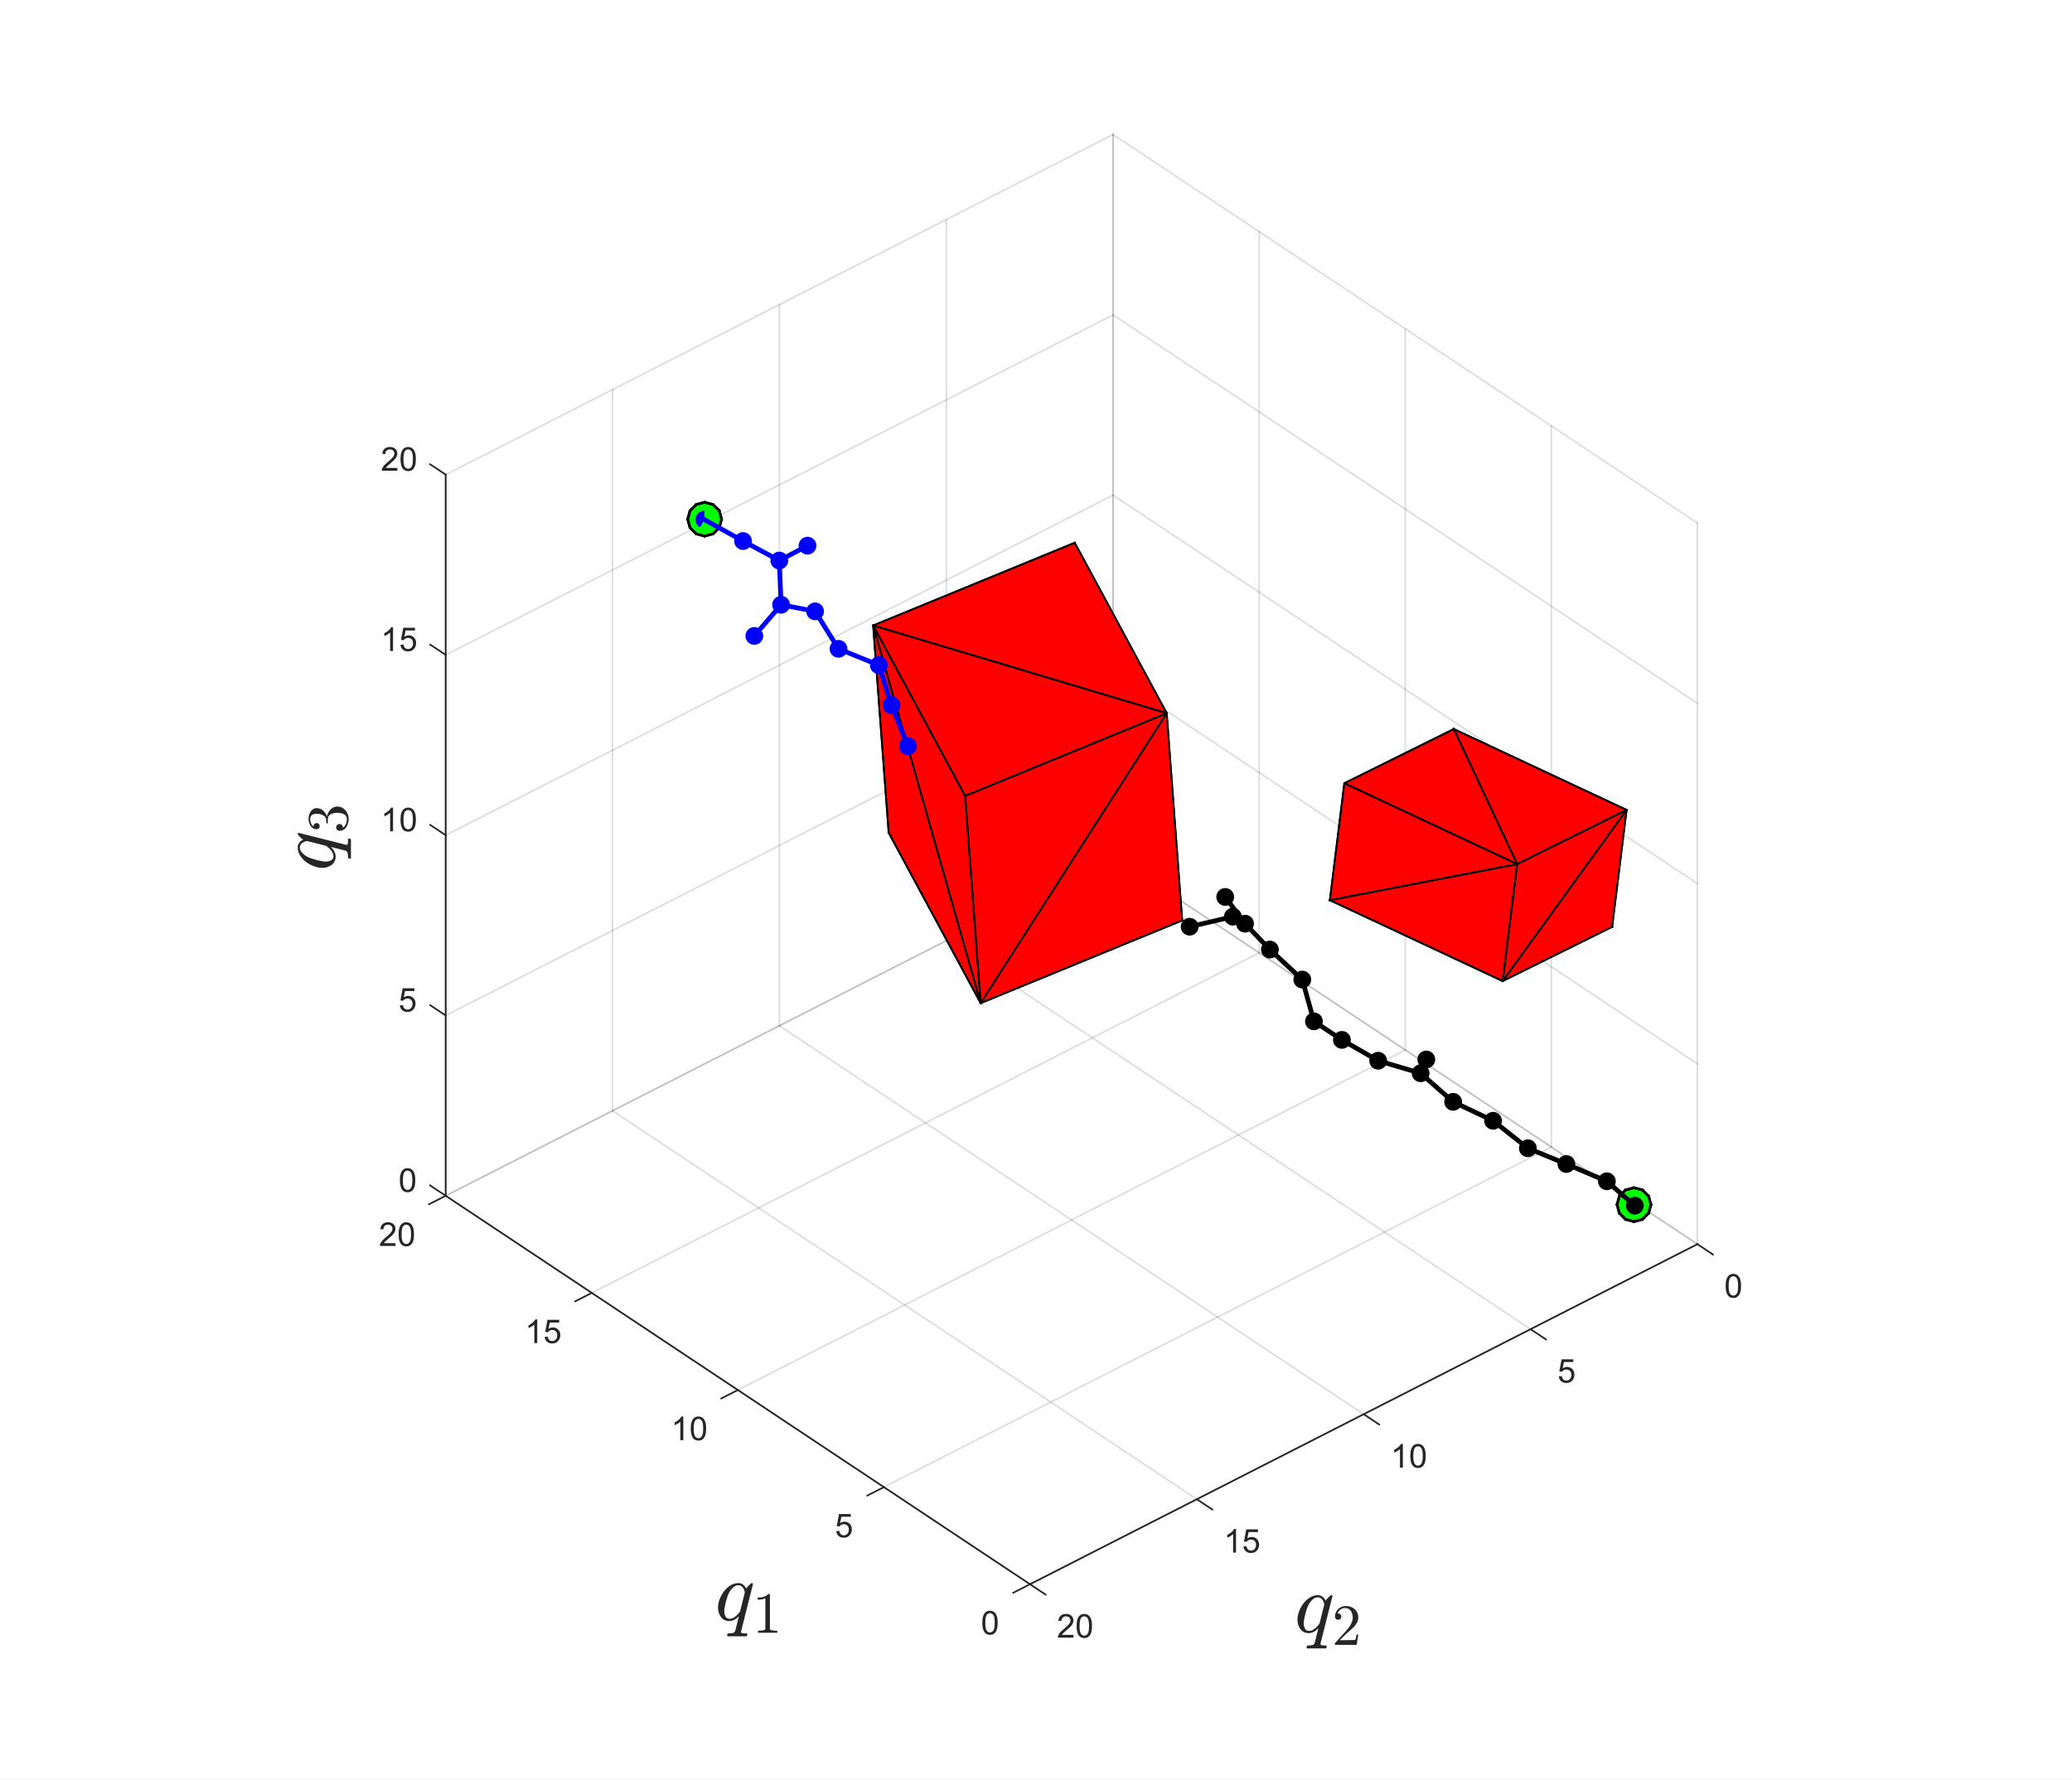 <?xml version="1.0"?>
<!DOCTYPE svg PUBLIC '-//W3C//DTD SVG 1.0//EN'
          'http://www.w3.org/TR/2001/REC-SVG-20010904/DTD/svg10.dtd'>
<svg xmlns:xlink="http://www.w3.org/1999/xlink" style="fill-opacity:1; color-rendering:auto; color-interpolation:auto; stroke:black; text-rendering:auto; stroke-linecap:square; stroke-miterlimit:10; stroke-opacity:1; shape-rendering:auto; fill:black; stroke-dasharray:none; font-weight:normal; stroke-width:1; font-family:'Dialog'; font-style:normal; stroke-linejoin:miter; font-size:12px; stroke-dashoffset:0; image-rendering:auto;" width="816" height="701" xmlns="http://www.w3.org/2000/svg"
><rect width="100%" height="100%" fill="#333333" stroke="none"/><!--Generated by the Batik Graphics2D SVG Generator--><defs id="genericDefs"
  /><g
  ><defs id="defs1"
    ><clipPath clipPathUnits="userSpaceOnUse" id="clipPath1"
      ><path d="M0 0 L816 0 L816 701 L0 701 L0 0 Z"
      /></clipPath
    ></defs
    ><g style="fill:white; stroke:white;"
    ><rect x="0" y="0" width="816" style="clip-path:url(#clipPath1); stroke:none;" height="701"
    /></g
    ><g style="fill:white; text-rendering:optimizeSpeed; color-rendering:optimizeSpeed; image-rendering:optimizeSpeed; shape-rendering:crispEdges; color-interpolation:sRGB; stroke:white;"
    ><rect x="0" width="816" height="701" y="0" style="stroke:none;"
      /><path style="stroke:none;" d="M668.474 490.052 L438.37 337.046 L175.526 470.994 L405.63 624 Z"
      /><path style="stroke:none;" d="M668.474 206.006 L438.37 53 L438.37 337.046 L668.474 490.052 Z"
      /><path style="stroke:none;" d="M175.526 470.994 L438.37 337.046 L438.37 53 L175.526 186.948 Z"
    /></g
    ><g style="stroke-linecap:butt; fill-opacity:0.149; fill:rgb(38,38,38); text-rendering:geometricPrecision; color-rendering:optimizeQuality; image-rendering:optimizeQuality; stroke-linejoin:round; color-interpolation:linearRGB; stroke:rgb(38,38,38); stroke-width:0.667; stroke-opacity:0.149;"
    ><line y2="624" style="fill:none;" x1="668.474" x2="405.63" y1="490.052"
      /><line y2="585.749" style="fill:none;" x1="610.948" x2="348.104" y1="451.801"
      /><line y2="547.497" style="fill:none;" x1="553.422" x2="290.578" y1="413.549"
      /><line y2="509.245" style="fill:none;" x1="495.896" x2="233.052" y1="375.298"
      /><line y2="470.994" style="fill:none;" x1="438.37" x2="175.526" y1="337.046"
      /><line y2="490.052" style="fill:none;" x1="668.474" x2="668.474" y1="206.006"
      /><line y2="451.801" style="fill:none;" x1="610.948" x2="610.948" y1="167.755"
      /><line y2="413.549" style="fill:none;" x1="553.422" x2="553.422" y1="129.503"
      /><line y2="375.298" style="fill:none;" x1="495.896" x2="495.896" y1="91.251"
      /><line y2="337.046" style="fill:none;" x1="438.37" x2="438.37" y1="53"
      /><line y2="490.052" style="fill:none;" x1="438.37" x2="668.474" y1="337.046"
      /><line y2="523.539" style="fill:none;" x1="372.659" x2="602.763" y1="370.533"
      /><line y2="557.026" style="fill:none;" x1="306.948" x2="537.052" y1="404.02"
      /><line y2="590.513" style="fill:none;" x1="241.237" x2="471.341" y1="437.507"
      /><line y2="624" style="fill:none;" x1="175.526" x2="405.63" y1="470.994"
      /><line y2="337.046" style="fill:none;" x1="438.37" x2="438.37" y1="53"
      /><line y2="370.533" style="fill:none;" x1="372.659" x2="372.659" y1="86.487"
      /><line y2="404.02" style="fill:none;" x1="306.948" x2="306.948" y1="119.974"
      /><line y2="437.507" style="fill:none;" x1="241.237" x2="241.237" y1="153.461"
      /><line y2="470.994" style="fill:none;" x1="175.526" x2="175.526" y1="186.948"
      /><line y2="470.994" style="fill:none;" x1="438.37" x2="175.526" y1="337.046"
      /><line y2="399.982" style="fill:none;" x1="438.37" x2="175.526" y1="266.035"
      /><line y2="328.971" style="fill:none;" x1="438.37" x2="175.526" y1="195.023"
      /><line y2="257.959" style="fill:none;" x1="438.37" x2="175.526" y1="124.011"
      /><line y2="186.948" style="fill:none;" x1="438.37" x2="175.526" y1="53"
      /><line y2="337.046" style="fill:none;" x1="668.474" x2="438.37" y1="490.052"
      /><line y2="266.035" style="fill:none;" x1="668.474" x2="438.37" y1="419.041"
      /><line y2="195.023" style="fill:none;" x1="668.474" x2="438.37" y1="348.029"
      /><line y2="124.011" style="fill:none;" x1="668.474" x2="438.37" y1="277.018"
      /><line y2="53" style="fill:none;" x1="668.474" x2="438.37" y1="206.006"
    /></g
    ><g transform="translate(164.943,463.957)" style="font-size:13px; fill:rgb(38,38,38); text-rendering:geometricPrecision; color-rendering:optimizeQuality; image-rendering:optimizeQuality; font-family:'SansSerif'; color-interpolation:linearRGB; stroke:rgb(38,38,38);"
    ><path style="stroke:none;" d="M-7.453 0.906 Q-7.453 -0.734 -7.117 -1.742 Q-6.781 -2.75 -6.109 -3.297 Q-5.438 -3.844 -4.422 -3.844 Q-3.672 -3.844 -3.109 -3.539 Q-2.547 -3.234 -2.18 -2.672 Q-1.812 -2.109 -1.602 -1.289 Q-1.391 -0.469 -1.391 0.906 Q-1.391 2.547 -1.727 3.555 Q-2.062 4.562 -2.734 5.109 Q-3.406 5.656 -4.422 5.656 Q-5.766 5.656 -6.547 4.688 Q-7.453 3.531 -7.453 0.906 ZM-6.281 0.906 Q-6.281 3.203 -5.75 3.961 Q-5.219 4.719 -4.422 4.719 Q-3.641 4.719 -3.102 3.961 Q-2.562 3.203 -2.562 0.906 Q-2.562 -1.391 -3.102 -2.141 Q-3.641 -2.891 -4.438 -2.891 Q-5.219 -2.891 -5.703 -2.234 Q-6.281 -1.375 -6.281 0.906 Z"
    /></g
    ><g style="fill:rgb(38,38,38); text-rendering:geometricPrecision; color-rendering:optimizeQuality; image-rendering:optimizeQuality; stroke-linejoin:round; color-interpolation:linearRGB; stroke:rgb(38,38,38); stroke-width:0.667;"
    ><line y2="466.91" style="fill:none;" x1="175.526" x2="169.384" y1="470.994"
    /></g
    ><g style="fill:red; text-rendering:optimizeSpeed; color-rendering:optimizeSpeed; image-rendering:optimizeSpeed; shape-rendering:crispEdges; color-interpolation:sRGB; stroke:red;"
    ><path style="stroke:none;" d="M429.357 295.39 L386.2 395.127 L349.967 327.975 Z"
      /><path style="stroke:none;" d="M465.591 362.542 L386.2 395.127 L429.357 295.39 Z"
    /></g
    ><g style="text-rendering:geometricPrecision; stroke-width:0.667; color-interpolation:linearRGB; color-rendering:optimizeQuality; stroke-linejoin:round; image-rendering:optimizeQuality;"
    ><line y2="295.39" style="fill:none;" x1="386.2" x2="429.357" y1="395.127"
    /></g
    ><g style="fill:red; text-rendering:optimizeSpeed; color-rendering:optimizeSpeed; image-rendering:optimizeSpeed; shape-rendering:crispEdges; color-interpolation:sRGB; stroke:red;"
    ><path style="stroke:none;" d="M465.591 362.542 L429.357 295.39 L423.251 213.771 Z"
    /></g
    ><g style="text-rendering:geometricPrecision; stroke-width:0.667; color-interpolation:linearRGB; color-rendering:optimizeQuality; stroke-linejoin:round; image-rendering:optimizeQuality;"
    ><line y2="362.542" style="fill:none;" x1="429.357" x2="465.591" y1="295.39"
    /></g
    ><g style="fill:red; text-rendering:optimizeSpeed; color-rendering:optimizeSpeed; image-rendering:optimizeSpeed; shape-rendering:crispEdges; color-interpolation:sRGB; stroke:red;"
    ><path style="stroke:none;" d="M429.357 295.39 L349.967 327.975 L423.251 213.771 Z"
    /></g
    ><g style="text-rendering:geometricPrecision; stroke-width:0.667; color-interpolation:linearRGB; color-rendering:optimizeQuality; image-rendering:optimizeQuality;"
    ><line y2="295.39" style="fill:none;" x1="349.967" x2="429.357" y1="327.975"
      /><line y2="327.975" style="fill:none;" x1="429.357" x2="349.967" y1="295.39"
      /><line y2="295.39" style="fill:none;" x1="465.591" x2="429.357" y1="362.542"
      /><line x1="429.357" x2="423.251" y1="295.39" style="fill:none; stroke-linecap:round;" y2="213.771"
      /><line y2="395.127" style="fill:none;" x1="429.357" x2="386.2" y1="295.39"
      /><line y2="295.39" style="fill:none;" x1="423.251" x2="429.357" y1="213.771"
      /><line x1="405.63" x2="175.526" y1="624" style="fill:none; stroke:rgb(38,38,38);" y2="470.994"
      /><line x1="175.526" x2="168.955" y1="470.994" style="fill:none; stroke:rgb(38,38,38);" y2="474.342"
      /><line x1="175.526" x2="175.526" y1="470.994" style="fill:none; stroke:rgb(38,38,38);" y2="186.948"
    /></g
    ><g transform="translate(164.203,476.764)" style="font-size:13px; fill:rgb(38,38,38); text-rendering:geometricPrecision; color-rendering:optimizeQuality; image-rendering:optimizeQuality; font-family:'SansSerif'; color-interpolation:linearRGB; stroke:rgb(38,38,38);"
    ><path style="stroke:none;" d="M-8.453 12.906 L-8.453 14 L-14.609 14 Q-14.625 13.594 -14.469 13.203 Q-14.234 12.578 -13.719 11.969 Q-13.203 11.359 -12.219 10.562 Q-10.703 9.312 -10.172 8.586 Q-9.641 7.859 -9.641 7.219 Q-9.641 6.531 -10.125 6.07 Q-10.609 5.609 -11.391 5.609 Q-12.219 5.609 -12.711 6.102 Q-13.203 6.594 -13.219 7.469 L-14.391 7.344 Q-14.266 6.031 -13.484 5.344 Q-12.703 4.656 -11.375 4.656 Q-10.031 4.656 -9.25 5.398 Q-8.469 6.141 -8.469 7.234 Q-8.469 7.797 -8.695 8.336 Q-8.922 8.875 -9.453 9.477 Q-9.984 10.078 -11.219 11.109 Q-12.25 11.969 -12.539 12.281 Q-12.828 12.594 -13.016 12.906 L-8.453 12.906 ZM-7.223 9.406 Q-7.223 7.766 -6.887 6.758 Q-6.551 5.75 -5.879 5.203 Q-5.207 4.656 -4.192 4.656 Q-3.442 4.656 -2.879 4.961 Q-2.317 5.266 -1.95 5.828 Q-1.583 6.391 -1.372 7.211 Q-1.161 8.031 -1.161 9.406 Q-1.161 11.047 -1.497 12.055 Q-1.833 13.062 -2.504 13.609 Q-3.176 14.156 -4.192 14.156 Q-5.536 14.156 -6.317 13.188 Q-7.223 12.031 -7.223 9.406 ZM-6.051 9.406 Q-6.051 11.703 -5.52 12.461 Q-4.989 13.219 -4.192 13.219 Q-3.411 13.219 -2.872 12.461 Q-2.333 11.703 -2.333 9.406 Q-2.333 7.109 -2.872 6.359 Q-3.411 5.609 -4.207 5.609 Q-4.989 5.609 -5.473 6.266 Q-6.051 7.125 -6.051 9.406 Z"
    /></g
    ><g style="fill:red; text-rendering:optimizeSpeed; color-rendering:optimizeSpeed; image-rendering:optimizeSpeed; shape-rendering:crispEdges; color-interpolation:sRGB; stroke:red;"
    ><path style="stroke:none;" d="M349.967 327.975 L343.861 246.357 L423.251 213.771 Z"
    /></g
    ><g style="text-rendering:geometricPrecision; stroke-width:0.667; color-interpolation:linearRGB; color-rendering:optimizeQuality; stroke-linecap:round; image-rendering:optimizeQuality;"
    ><line y2="213.771" style="fill:none;" x1="349.967" x2="423.251" y1="327.975"
      /><line x1="423.251" x2="349.967" y1="213.771" style="fill:none; stroke-linecap:square;" y2="327.975"
    /></g
    ><g style="fill:red; text-rendering:optimizeSpeed; color-rendering:optimizeSpeed; image-rendering:optimizeSpeed; shape-rendering:crispEdges; color-interpolation:sRGB; stroke:red;"
    ><path style="stroke:none;" d="M386.2 395.127 L343.861 246.357 L349.967 327.975 Z"
    /></g
    ><g style="text-rendering:geometricPrecision; stroke-width:0.667; color-interpolation:linearRGB; color-rendering:optimizeQuality; image-rendering:optimizeQuality;"
    ><line y2="327.975" style="fill:none;" x1="386.2" x2="349.967" y1="395.127"
      /><line y2="395.127" style="fill:none;" x1="349.967" x2="386.2" y1="327.975"
      /><line y2="246.357" style="fill:none;" x1="349.967" x2="343.861" y1="327.975"
      /><line x1="343.861" x2="349.967" y1="246.357" style="fill:none; stroke-linecap:round;" y2="327.975"
      /><line x1="668.474" x2="674.616" y1="490.052" style="fill:none; stroke-linejoin:round; stroke:rgb(38,38,38);" y2="494.136"
      /><line x1="668.474" x2="405.63" y1="490.052" style="fill:none; stroke-linejoin:round; stroke:rgb(38,38,38);" y2="624"
    /></g
    ><g transform="translate(643.827,474.897)" style="font-size:11px; text-rendering:geometricPrecision; color-rendering:optimizeQuality; image-rendering:optimizeQuality; font-family:'mwa_cmmi10'; color-interpolation:linearRGB;"
    ><path style="stroke:none;" d="M-2.906 2.794 Q-2.937 2.794 -2.968 2.763 Q-3 2.732 -3 2.701 L-2.359 0.122 Q-2.343 0.06 -2.265 0.06 L-2.14 0.06 Q-2.093 0.06 -2.07 0.091 Q-2.046 0.122 -2.046 0.169 Q-2.14 0.544 -2.14 0.841 Q-2.14 1.638 -1.593 2.029 Q-1.046 2.419 -0.203 2.419 Q0.157 2.419 0.5 2.24 Q0.844 2.06 1.11 1.779 Q1.375 1.498 1.532 1.146 Q1.688 0.794 1.688 0.435 Q1.688 0.044 1.477 -0.26 Q1.266 -0.565 0.907 -0.659 L-0.437 -1.002 Q-0.968 -1.159 -1.296 -1.596 Q-1.625 -2.034 -1.625 -2.581 Q-1.625 -3.237 -1.226 -3.846 Q-0.828 -4.456 -0.203 -4.823 Q0.422 -5.19 1.079 -5.19 Q1.594 -5.19 2.016 -5.01 Q2.438 -4.831 2.657 -4.424 L3.282 -5.159 Q3.344 -5.19 3.36 -5.19 L3.438 -5.19 Q3.469 -5.19 3.5 -5.159 Q3.532 -5.128 3.532 -5.081 L2.891 -2.534 Q2.875 -2.456 2.797 -2.456 L2.672 -2.456 Q2.579 -2.456 2.579 -2.581 Q2.625 -2.924 2.625 -3.174 Q2.625 -3.69 2.454 -4.073 Q2.282 -4.456 1.93 -4.651 Q1.579 -4.846 1.047 -4.846 Q0.61 -4.846 0.172 -4.588 Q-0.265 -4.331 -0.531 -3.917 Q-0.796 -3.502 -0.796 -3.049 Q-0.796 -2.69 -0.586 -2.417 Q-0.375 -2.143 -0.031 -2.049 L1.297 -1.706 Q1.672 -1.596 1.946 -1.354 Q2.219 -1.112 2.352 -0.776 Q2.485 -0.44 2.485 -0.049 Q2.485 0.482 2.266 0.99 Q2.047 1.498 1.657 1.911 Q1.266 2.326 0.766 2.56 Q0.266 2.794 -0.265 2.794 Q-1.562 2.794 -2.14 2.029 L-2.75 2.763 Q-2.812 2.794 -2.828 2.794 L-2.906 2.794 Z"
    /></g
    ><g style="fill:lime; text-rendering:optimizeSpeed; color-rendering:optimizeSpeed; image-rendering:optimizeSpeed; shape-rendering:crispEdges; color-interpolation:sRGB; stroke:lime;"
    ><path style="stroke:none;" d="M643.5 474.5 L646.833 468.726 L643.5 467.833 Z"
    /></g
    ><g transform="translate(643.827,474.897)" style="font-size:11px; text-rendering:geometricPrecision; color-rendering:optimizeQuality; image-rendering:optimizeQuality; font-family:'mwa_cmmi10'; color-interpolation:linearRGB;"
    ><path style="stroke:none;" d="M-2.906 2.794 Q-2.937 2.794 -2.968 2.763 Q-3 2.732 -3 2.701 L-2.359 0.122 Q-2.343 0.06 -2.265 0.06 L-2.14 0.06 Q-2.093 0.06 -2.07 0.091 Q-2.046 0.122 -2.046 0.169 Q-2.14 0.544 -2.14 0.841 Q-2.14 1.638 -1.593 2.029 Q-1.046 2.419 -0.203 2.419 Q0.157 2.419 0.5 2.24 Q0.844 2.06 1.11 1.779 Q1.375 1.498 1.532 1.146 Q1.688 0.794 1.688 0.435 Q1.688 0.044 1.477 -0.26 Q1.266 -0.565 0.907 -0.659 L-0.437 -1.002 Q-0.968 -1.159 -1.296 -1.596 Q-1.625 -2.034 -1.625 -2.581 Q-1.625 -3.237 -1.226 -3.846 Q-0.828 -4.456 -0.203 -4.823 Q0.422 -5.19 1.079 -5.19 Q1.594 -5.19 2.016 -5.01 Q2.438 -4.831 2.657 -4.424 L3.282 -5.159 Q3.344 -5.19 3.36 -5.19 L3.438 -5.19 Q3.469 -5.19 3.5 -5.159 Q3.532 -5.128 3.532 -5.081 L2.891 -2.534 Q2.875 -2.456 2.797 -2.456 L2.672 -2.456 Q2.579 -2.456 2.579 -2.581 Q2.625 -2.924 2.625 -3.174 Q2.625 -3.69 2.454 -4.073 Q2.282 -4.456 1.93 -4.651 Q1.579 -4.846 1.047 -4.846 Q0.61 -4.846 0.172 -4.588 Q-0.265 -4.331 -0.531 -3.917 Q-0.796 -3.502 -0.796 -3.049 Q-0.796 -2.69 -0.586 -2.417 Q-0.375 -2.143 -0.031 -2.049 L1.297 -1.706 Q1.672 -1.596 1.946 -1.354 Q2.219 -1.112 2.352 -0.776 Q2.485 -0.44 2.485 -0.049 Q2.485 0.482 2.266 0.99 Q2.047 1.498 1.657 1.911 Q1.266 2.326 0.766 2.56 Q0.266 2.794 -0.265 2.794 Q-1.562 2.794 -2.14 2.029 L-2.75 2.763 Q-2.812 2.794 -2.828 2.794 L-2.906 2.794 Z"
    /></g
    ><g style="fill:lime; text-rendering:optimizeSpeed; color-rendering:optimizeSpeed; image-rendering:optimizeSpeed; shape-rendering:crispEdges; color-interpolation:sRGB; stroke:lime;"
    ><path style="stroke:none;" d="M643.5 474.5 L646.833 468.726 L643.5 467.833 Z"
    /></g
    ><g style="text-rendering:geometricPrecision; color-interpolation:linearRGB; color-rendering:optimizeQuality; stroke-linejoin:round; image-rendering:optimizeQuality;"
    ><line y2="467.833" style="fill:none;" x1="646.833" x2="643.5" y1="468.726"
    /></g
    ><g style="fill:lime; text-rendering:optimizeSpeed; color-rendering:optimizeSpeed; image-rendering:optimizeSpeed; shape-rendering:crispEdges; color-interpolation:sRGB; stroke:lime;"
    ><path style="stroke:none;" d="M643.5 474.5 L649.274 477.833 L650.167 474.5 Z"
      /><path style="stroke:none;" d="M643.5 474.5 L649.274 477.833 L650.167 474.5 Z"
    /></g
    ><g style="text-rendering:geometricPrecision; color-interpolation:linearRGB; color-rendering:optimizeQuality; stroke-linejoin:round; image-rendering:optimizeQuality;"
    ><line y2="474.5" style="fill:none;" x1="649.274" x2="650.167" y1="477.833"
    /></g
    ><g style="fill:lime; text-rendering:optimizeSpeed; color-rendering:optimizeSpeed; image-rendering:optimizeSpeed; shape-rendering:crispEdges; color-interpolation:sRGB; stroke:lime;"
    ><path style="stroke:none;" d="M643.5 474.5 L637.726 477.833 L640.167 480.274 Z"
      /><path style="stroke:none;" d="M643.5 474.5 L646.833 480.274 L649.274 477.833 Z"
      /><path style="stroke:none;" d="M643.5 474.5 L646.833 480.274 L649.274 477.833 Z"
    /></g
    ><g style="text-rendering:geometricPrecision; color-interpolation:linearRGB; color-rendering:optimizeQuality; stroke-linejoin:round; image-rendering:optimizeQuality;"
    ><line y2="477.833" style="fill:none;" x1="646.833" x2="649.274" y1="480.274"
    /></g
    ><g style="fill:lime; text-rendering:optimizeSpeed; color-rendering:optimizeSpeed; image-rendering:optimizeSpeed; shape-rendering:crispEdges; color-interpolation:sRGB; stroke:lime;"
    ><path style="stroke:none;" d="M643.5 474.5 L643.5 481.167 L646.833 480.274 Z"
      /><path style="stroke:none;" d="M643.5 474.5 L643.5 481.167 L646.833 480.274 Z"
    /></g
    ><g style="text-rendering:geometricPrecision; color-interpolation:linearRGB; color-rendering:optimizeQuality; stroke-linejoin:round; image-rendering:optimizeQuality;"
    ><line y2="480.274" style="fill:none;" x1="643.5" x2="646.833" y1="481.167"
    /></g
    ><g style="fill:lime; text-rendering:optimizeSpeed; color-rendering:optimizeSpeed; image-rendering:optimizeSpeed; shape-rendering:crispEdges; color-interpolation:sRGB; stroke:lime;"
    ><path style="stroke:none;" d="M643.5 474.5 L640.167 480.274 L643.5 481.167 Z"
      /><path style="stroke:none;" d="M643.5 474.5 L640.167 480.274 L643.5 481.167 Z"
    /></g
    ><g style="text-rendering:geometricPrecision; color-interpolation:linearRGB; color-rendering:optimizeQuality; stroke-linejoin:round; image-rendering:optimizeQuality;"
    ><line y2="481.167" style="fill:none;" x1="640.167" x2="643.5" y1="480.274"
    /></g
    ><g style="fill:lime; text-rendering:optimizeSpeed; color-rendering:optimizeSpeed; image-rendering:optimizeSpeed; shape-rendering:crispEdges; color-interpolation:sRGB; stroke:lime;"
    ><path style="stroke:none;" d="M643.5 474.5 L637.726 477.833 L640.167 480.274 Z"
    /></g
    ><g style="text-rendering:geometricPrecision; color-interpolation:linearRGB; color-rendering:optimizeQuality; stroke-linejoin:round; image-rendering:optimizeQuality;"
    ><line y2="480.274" style="fill:none;" x1="637.726" x2="640.167" y1="477.833"
    /></g
    ><g style="fill:lime; text-rendering:optimizeSpeed; color-rendering:optimizeSpeed; image-rendering:optimizeSpeed; shape-rendering:crispEdges; color-interpolation:sRGB; stroke:lime;"
    ><path style="stroke:none;" d="M643.5 474.5 L636.833 474.5 L637.726 477.833 Z"
      /><path style="stroke:none;" d="M643.5 474.5 L636.833 474.5 L637.726 477.833 Z"
    /></g
    ><g style="text-rendering:geometricPrecision; color-interpolation:linearRGB; color-rendering:optimizeQuality; stroke-linejoin:round; image-rendering:optimizeQuality;"
    ><line y2="477.833" style="fill:none;" x1="636.833" x2="637.726" y1="474.5"
    /></g
    ><g style="fill:lime; text-rendering:optimizeSpeed; color-rendering:optimizeSpeed; image-rendering:optimizeSpeed; shape-rendering:crispEdges; color-interpolation:sRGB; stroke:lime;"
    ><path style="stroke:none;" d="M643.5 474.5 L637.726 471.167 L636.833 474.5 Z"
      /><path style="stroke:none;" d="M643.5 474.5 L637.726 471.167 L636.833 474.5 Z"
    /></g
    ><g style="text-rendering:geometricPrecision; color-interpolation:linearRGB; color-rendering:optimizeQuality; stroke-linejoin:round; image-rendering:optimizeQuality;"
    ><line y2="474.5" style="fill:none;" x1="637.726" x2="636.833" y1="471.167"
    /></g
    ><g style="fill:lime; text-rendering:optimizeSpeed; color-rendering:optimizeSpeed; image-rendering:optimizeSpeed; shape-rendering:crispEdges; color-interpolation:sRGB; stroke:lime;"
    ><path style="stroke:none;" d="M643.5 474.5 L640.167 468.726 L637.726 471.167 Z"
      /><path style="stroke:none;" d="M643.5 474.5 L640.167 468.726 L637.726 471.167 Z"
    /></g
    ><g style="text-rendering:geometricPrecision; color-interpolation:linearRGB; color-rendering:optimizeQuality; stroke-linejoin:round; image-rendering:optimizeQuality;"
    ><line y2="471.167" style="fill:none;" x1="640.167" x2="637.726" y1="468.726"
      /><line y2="467.833" style="fill:none;" x1="646.833" x2="643.5" y1="468.726"
    /></g
    ><g style="fill:lime; text-rendering:optimizeSpeed; color-rendering:optimizeSpeed; image-rendering:optimizeSpeed; shape-rendering:crispEdges; color-interpolation:sRGB; stroke:lime;"
    ><path style="stroke:none;" d="M643.5 474.5 L649.274 471.167 L646.833 468.726 Z"
      /><path style="stroke:none;" d="M643.5 474.5 L649.274 471.167 L646.833 468.726 Z"
    /></g
    ><g style="text-rendering:geometricPrecision; color-interpolation:linearRGB; color-rendering:optimizeQuality; stroke-linejoin:round; image-rendering:optimizeQuality;"
    ><line y2="468.726" style="fill:none;" x1="649.274" x2="646.833" y1="471.167"
    /></g
    ><g style="fill:lime; text-rendering:optimizeSpeed; color-rendering:optimizeSpeed; image-rendering:optimizeSpeed; shape-rendering:crispEdges; color-interpolation:sRGB; stroke:lime;"
    ><path style="stroke:none;" d="M643.5 474.5 L650.167 474.5 L649.274 471.167 Z"
      /><path style="stroke:none;" d="M643.5 474.5 L650.167 474.5 L649.274 471.167 Z"
    /></g
    ><g style="text-rendering:geometricPrecision; color-interpolation:linearRGB; color-rendering:optimizeQuality; stroke-linejoin:round; image-rendering:optimizeQuality;"
    ><line y2="471.167" style="fill:none;" x1="650.167" x2="649.274" y1="474.5"
      /><line y2="471.167" style="fill:none;" x1="650.167" x2="649.274" y1="474.5"
      /><line x1="649.274" x2="646.833" y1="471.167" style="fill:none; stroke-linecap:round;" y2="468.726"
    /></g
    ><g style="fill:lime; text-rendering:optimizeSpeed; color-rendering:optimizeSpeed; image-rendering:optimizeSpeed; shape-rendering:crispEdges; color-interpolation:sRGB; stroke:lime;"
    ><path style="stroke:none;" d="M643.5 474.5 L643.5 467.833 L640.167 468.726 Z"
      /><path style="stroke:none;" d="M643.5 474.5 L643.5 467.833 L640.167 468.726 Z"
    /></g
    ><g style="text-rendering:geometricPrecision; color-interpolation:linearRGB; color-rendering:optimizeQuality; stroke-linejoin:round; stroke-linecap:round; image-rendering:optimizeQuality;"
    ><line y2="468.726" style="fill:none;" x1="643.5" x2="640.167" y1="467.833"
      /><line y2="471.167" style="fill:none;" x1="640.167" x2="637.726" y1="468.726"
      /><line y2="474.5" style="fill:none;" x1="637.726" x2="636.833" y1="471.167"
      /><line y2="477.833" style="fill:none;" x1="636.833" x2="637.726" y1="474.5"
      /><line y2="480.274" style="fill:none;" x1="637.726" x2="640.167" y1="477.833"
      /><line y2="468.726" style="fill:none;" x1="643.5" x2="640.167" y1="467.833"
      /><line y2="481.167" style="fill:none;" x1="640.167" x2="643.5" y1="480.274"
      /><line y2="480.274" style="fill:none;" x1="643.5" x2="646.833" y1="481.167"
      /><line y2="477.833" style="fill:none;" x1="646.833" x2="649.274" y1="480.274"
      /><line x1="649.274" x2="650.167" y1="477.833" style="fill:none; stroke-linecap:butt;" y2="474.5"
      /><circle transform="translate(643.827,474.897)" style="stroke-linecap:butt; stroke:none;" r="3.5" cx="0" cy="0"
    /></g
    ><g style="stroke-linecap:butt; text-rendering:geometricPrecision; color-rendering:optimizeQuality; image-rendering:optimizeQuality; stroke-linejoin:round; color-interpolation:linearRGB; stroke-width:1.867;"
    ><line y2="465.282" style="fill:none;" x1="643.827" x2="632.824" y1="474.897"
    /></g
    ><g transform="translate(679.057,497.089)" style="font-size:13px; fill:rgb(38,38,38); text-rendering:geometricPrecision; color-rendering:optimizeQuality; image-rendering:optimizeQuality; font-family:'SansSerif'; color-interpolation:linearRGB; stroke:rgb(38,38,38);"
    ><path style="stroke:none;" d="M0.547 9.406 Q0.547 7.766 0.883 6.758 Q1.219 5.75 1.891 5.203 Q2.562 4.656 3.578 4.656 Q4.328 4.656 4.891 4.961 Q5.453 5.266 5.82 5.828 Q6.188 6.391 6.398 7.211 Q6.609 8.031 6.609 9.406 Q6.609 11.047 6.273 12.055 Q5.938 13.062 5.266 13.609 Q4.594 14.156 3.578 14.156 Q2.234 14.156 1.453 13.188 Q0.547 12.031 0.547 9.406 ZM1.719 9.406 Q1.719 11.703 2.25 12.461 Q2.781 13.219 3.578 13.219 Q4.359 13.219 4.898 12.461 Q5.438 11.703 5.438 9.406 Q5.438 7.109 4.898 6.359 Q4.359 5.609 3.562 5.609 Q2.781 5.609 2.297 6.266 Q1.719 7.125 1.719 9.406 Z"
    /></g
    ><g transform="translate(164.943,392.945)" style="font-size:13px; fill:rgb(38,38,38); text-rendering:geometricPrecision; color-rendering:optimizeQuality; image-rendering:optimizeQuality; font-family:'SansSerif'; color-interpolation:linearRGB; stroke:rgb(38,38,38);"
    ><path style="stroke:none;" d="M-7.453 3.062 L-6.266 2.953 Q-6.125 3.844 -5.641 4.281 Q-5.156 4.719 -4.469 4.719 Q-3.641 4.719 -3.07 4.094 Q-2.5 3.469 -2.5 2.453 Q-2.5 1.469 -3.047 0.906 Q-3.594 0.344 -4.484 0.344 Q-5.047 0.344 -5.492 0.594 Q-5.938 0.844 -6.188 1.234 L-7.25 1.094 L-6.359 -3.672 L-1.734 -3.672 L-1.734 -2.594 L-5.438 -2.594 L-5.938 -0.094 Q-5.109 -0.672 -4.188 -0.672 Q-2.969 -0.672 -2.133 0.172 Q-1.297 1.016 -1.297 2.344 Q-1.297 3.609 -2.031 4.531 Q-2.922 5.656 -4.469 5.656 Q-5.734 5.656 -6.539 4.945 Q-7.344 4.234 -7.453 3.062 Z"
    /></g
    ><g style="stroke-linecap:butt; text-rendering:geometricPrecision; color-rendering:optimizeQuality; image-rendering:optimizeQuality; stroke-linejoin:round; color-interpolation:linearRGB; stroke-width:1.867;"
    ><line y2="417.311" style="fill:none;" x1="559.475" x2="561.716" y1="422.737"
      /><circle r="3.5" style="stroke:none;" cx="0" transform="translate(561.716,417.311)" cy="0"
    /></g
    ><g style="fill:red; text-rendering:optimizeSpeed; color-rendering:optimizeSpeed; image-rendering:optimizeSpeed; shape-rendering:crispEdges; color-interpolation:sRGB; stroke:red;"
    ><path style="stroke:none;" d="M465.591 362.542 L423.251 213.771 L459.484 280.923 Z"
    /></g
    ><g style="text-rendering:geometricPrecision; stroke-width:0.667; color-interpolation:linearRGB; color-rendering:optimizeQuality; image-rendering:optimizeQuality;"
    ><line y2="362.542" style="fill:none;" x1="423.251" x2="465.591" y1="213.771"
    /></g
    ><g style="text-rendering:geometricPrecision; stroke-width:0.667; color-interpolation:linearRGB; color-rendering:optimizeQuality; image-rendering:optimizeQuality;"
    ><line y2="213.771" style="fill:none;" x1="465.591" x2="423.251" y1="362.542"
    /></g
    ><g style="fill:red; text-rendering:optimizeSpeed; color-rendering:optimizeSpeed; image-rendering:optimizeSpeed; shape-rendering:crispEdges; color-interpolation:sRGB; stroke:red;"
    ><path style="stroke:none;" d="M465.591 362.542 L459.484 280.923 L386.2 395.127 Z"
    /></g
    ><g style="text-rendering:geometricPrecision; stroke-width:0.667; color-interpolation:linearRGB; color-rendering:optimizeQuality; image-rendering:optimizeQuality;"
    ><line y2="362.542" style="fill:none;" x1="459.484" x2="465.591" y1="280.923"
      /><line y2="395.127" style="fill:none;" x1="465.591" x2="386.2" y1="362.542"
      /><line y2="280.923" style="fill:none;" x1="465.591" x2="459.484" y1="362.542"
      /><line y2="362.542" style="fill:none;" x1="386.2" x2="465.591" y1="395.127"
      /><line x1="632.824" x2="616.874" y1="465.282" style="fill:none; stroke-width:1.867;" y2="458.486"
      /><circle transform="translate(632.824,465.282)" style="stroke-width:1.867; stroke:none;" r="3.5" cx="0" cy="0"
    /></g
    ><g style="stroke-linecap:round; fill:rgb(38,38,38); text-rendering:geometricPrecision; color-rendering:optimizeQuality; image-rendering:optimizeQuality; stroke-linejoin:round; color-interpolation:linearRGB; stroke:rgb(38,38,38); stroke-width:0.667;"
    ><line y2="395.899" style="fill:none;" x1="175.526" x2="169.384" y1="399.982"
      /><circle transform="translate(616.874,458.486)" style="fill:black; stroke:none;" r="3.5" cx="0" cy="0"
    /></g
    ><g style="stroke-linecap:round; text-rendering:geometricPrecision; color-rendering:optimizeQuality; image-rendering:optimizeQuality; stroke-linejoin:round; color-interpolation:linearRGB; stroke-width:1.867;"
    ><line y2="452.272" style="fill:none;" x1="616.874" x2="601.71" y1="458.486"
      /><circle r="3.5" style="stroke:none;" cx="0" transform="translate(588.005,441.449)" cy="0"
    /></g
    ><g style="stroke-linecap:round; text-rendering:geometricPrecision; color-rendering:optimizeQuality; image-rendering:optimizeQuality; stroke-linejoin:round; color-interpolation:linearRGB; stroke-width:1.867;"
    ><line y2="433.994" style="fill:none;" x1="588.005" x2="572.288" y1="441.449"
      /><line y2="441.449" style="fill:none;" x1="601.71" x2="588.005" y1="452.272"
      /><circle r="3.5" style="stroke:none;" cx="0" transform="translate(601.71,452.272)" cy="0"
    /></g
    ><g style="stroke-linecap:round; fill:rgb(38,38,38); text-rendering:geometricPrecision; color-rendering:optimizeQuality; image-rendering:optimizeQuality; stroke-linejoin:round; color-interpolation:linearRGB; stroke:rgb(38,38,38); stroke-width:0.667;"
    ><line y2="512.594" style="fill:none;" x1="233.052" x2="226.481" y1="509.245"
    /></g
    ><g style="fill:red; text-rendering:optimizeSpeed; color-rendering:optimizeSpeed; image-rendering:optimizeSpeed; shape-rendering:crispEdges; color-interpolation:sRGB; stroke:red;"
    ><path style="stroke:none;" d="M566.834 333.229 L523.72 354.579 L572.535 287.142 Z"
      /><path style="stroke:none;" d="M634.896 365.085 L523.72 354.579 L566.834 333.229 Z"
    /></g
    ><g style="text-rendering:geometricPrecision; stroke-width:0.667; color-interpolation:linearRGB; color-rendering:optimizeQuality; image-rendering:optimizeQuality;"
    ><line y2="354.579" style="fill:none;" x1="566.834" x2="523.72" y1="333.229"
    /></g
    ><g style="fill:red; text-rendering:optimizeSpeed; color-rendering:optimizeSpeed; image-rendering:optimizeSpeed; shape-rendering:crispEdges; color-interpolation:sRGB; stroke:red;"
    ><path style="stroke:none;" d="M634.896 365.085 L566.834 333.229 L572.535 287.142 Z"
    /></g
    ><g style="text-rendering:geometricPrecision; stroke-width:0.667; color-interpolation:linearRGB; color-rendering:optimizeQuality; image-rendering:optimizeQuality;"
    ><line y2="333.229" style="fill:none;" x1="572.535" x2="566.834" y1="287.142"
      /><line x1="566.834" x2="572.535" y1="333.229" style="fill:none; stroke-linecap:round;" y2="287.142"
      /><line y2="333.229" style="fill:none;" x1="634.896" x2="566.834" y1="365.085"
      /><line x1="523.72" x2="566.834" y1="354.579" style="fill:none; stroke-linecap:round;" y2="333.229"
      /><line y2="365.085" style="fill:none;" x1="566.834" x2="634.896" y1="333.229"
      /><circle r="3.5" style="stroke:none;" cx="0" transform="translate(572.288,433.994)" cy="0"
    /></g
    ><g style="text-rendering:geometricPrecision; stroke-width:1.867; color-interpolation:linearRGB; color-rendering:optimizeQuality; image-rendering:optimizeQuality;"
    ><line y2="422.737" style="fill:none;" x1="572.288" x2="559.475" y1="433.994"
      /><line y2="417.803" style="fill:none;" x1="559.475" x2="542.754" y1="422.737"
      /><circle r="3.5" style="stroke:none;" cx="0" transform="translate(559.475,422.737)" cy="0"
    /></g
    ><g style="fill:red; text-rendering:optimizeSpeed; color-rendering:optimizeSpeed; image-rendering:optimizeSpeed; shape-rendering:crispEdges; color-interpolation:sRGB; stroke:red;"
    ><path style="stroke:none;" d="M386.2 395.127 L380.094 313.508 L343.861 246.357 Z"
      /><path style="stroke:none;" d="M386.2 395.127 L459.484 280.923 L380.094 313.508 Z"
    /></g
    ><g style="text-rendering:geometricPrecision; stroke-width:0.667; color-interpolation:linearRGB; color-rendering:optimizeQuality; image-rendering:optimizeQuality;"
    ><line y2="395.127" style="fill:none;" x1="459.484" x2="386.2" y1="280.923"
    /></g
    ><g style="text-rendering:geometricPrecision; stroke-width:0.667; color-interpolation:linearRGB; color-rendering:optimizeQuality; image-rendering:optimizeQuality;"
    ><line y2="280.923" style="fill:none;" x1="386.2" x2="459.484" y1="395.127"
      /><line y2="395.127" style="fill:none;" x1="380.094" x2="386.2" y1="313.508"
      /><line y2="313.508" style="fill:none;" x1="386.2" x2="380.094" y1="395.127"
      /><line y2="395.127" style="fill:none;" x1="343.861" x2="386.2" y1="246.357"
      /><line y2="246.357" style="fill:none;" x1="386.2" x2="343.861" y1="395.127"
      /><line x1="542.754" x2="528.475" y1="417.803" style="fill:none; stroke-width:1.867;" y2="409.594"
      /><circle transform="translate(542.754,417.803)" style="stroke-width:1.867; stroke:none;" r="3.5" cx="0" cy="0"
    /></g
    ><g transform="translate(221.729,515.016)" style="font-size:13px; fill:rgb(38,38,38); text-rendering:geometricPrecision; color-rendering:optimizeQuality; image-rendering:optimizeQuality; font-family:'SansSerif'; color-interpolation:linearRGB; stroke:rgb(38,38,38);"
    ><path style="stroke:none;" d="M-10.156 14 L-11.297 14 L-11.297 6.719 Q-11.719 7.109 -12.383 7.508 Q-13.047 7.906 -13.578 8.094 L-13.578 6.984 Q-12.625 6.547 -11.906 5.906 Q-11.188 5.266 -10.891 4.656 L-10.156 4.656 L-10.156 14 ZM-7.223 11.562 L-6.036 11.453 Q-5.895 12.344 -5.411 12.781 Q-4.926 13.219 -4.239 13.219 Q-3.411 13.219 -2.84 12.594 Q-2.27 11.969 -2.27 10.953 Q-2.27 9.969 -2.817 9.406 Q-3.364 8.844 -4.254 8.844 Q-4.817 8.844 -5.262 9.094 Q-5.707 9.344 -5.957 9.734 L-7.02 9.594 L-6.129 4.828 L-1.504 4.828 L-1.504 5.906 L-5.207 5.906 L-5.707 8.406 Q-4.879 7.828 -3.958 7.828 Q-2.739 7.828 -1.903 8.672 Q-1.067 9.516 -1.067 10.844 Q-1.067 12.109 -1.801 13.031 Q-2.692 14.156 -4.239 14.156 Q-5.504 14.156 -6.309 13.445 Q-7.114 12.734 -7.223 11.562 Z"
    /></g
    ><g style="text-rendering:geometricPrecision; stroke-width:1.867; color-interpolation:linearRGB; color-rendering:optimizeQuality; image-rendering:optimizeQuality;"
    ><line y2="402.291" style="fill:none;" x1="528.475" x2="517.452" y1="409.594"
    /></g
    ><g transform="translate(528.475,409.594)" style="text-rendering:geometricPrecision; stroke-width:1.867; color-interpolation:linearRGB; color-rendering:optimizeQuality; image-rendering:optimizeQuality;"
    ><circle r="3.5" style="stroke:none;" cx="0" cy="0"
    /></g
    ><g transform="translate(482.511,353.292)" style="text-rendering:geometricPrecision; stroke-width:1.867; color-interpolation:linearRGB; color-rendering:optimizeQuality; image-rendering:optimizeQuality;"
    ><circle r="3.5" style="stroke:none;" cx="0" cy="0"
    /></g
    ><g style="text-rendering:geometricPrecision; stroke-width:1.867; color-interpolation:linearRGB; color-rendering:optimizeQuality; image-rendering:optimizeQuality;"
    ><line y2="353.292" style="fill:none;" x1="490.326" x2="482.511" y1="363.825"
      /><line y2="374.009" style="fill:none;" x1="512.872" x2="500.111" y1="385.829"
      /><line y2="363.825" style="fill:none;" x1="500.111" x2="490.326" y1="374.009"
      /><circle r="3.5" style="stroke:none;" cx="0" transform="translate(500.111,374.009)" cy="0"
    /></g
    ><g style="text-rendering:geometricPrecision; stroke-width:1.867; color-interpolation:linearRGB; color-rendering:optimizeQuality; image-rendering:optimizeQuality;"
    ><line y2="385.829" style="fill:none;" x1="517.452" x2="512.872" y1="402.291"
      /><circle r="3.5" style="stroke:none;" cx="0" transform="translate(512.872,385.829)" cy="0"
    /></g
    ><g style="stroke-linecap:round; fill:rgb(38,38,38); text-rendering:geometricPrecision; color-rendering:optimizeQuality; image-rendering:optimizeQuality; stroke-linejoin:round; color-interpolation:linearRGB; stroke:rgb(38,38,38); stroke-width:0.667;"
    ><line y2="527.623" style="fill:none;" x1="602.763" x2="608.905" y1="523.539"
      /><circle transform="translate(517.452,402.291)" style="fill:black; stroke:none;" r="3.5" cx="0" cy="0"
    /></g
    ><g style="fill:red; text-rendering:optimizeSpeed; color-rendering:optimizeSpeed; image-rendering:optimizeSpeed; shape-rendering:crispEdges; color-interpolation:sRGB; stroke:red;"
    ><path style="stroke:none;" d="M634.896 365.085 L572.535 287.142 L640.598 318.997 Z"
    /></g
    ><g style="text-rendering:geometricPrecision; stroke-width:0.667; color-interpolation:linearRGB; color-rendering:optimizeQuality; image-rendering:optimizeQuality;"
    ><line y2="287.142" style="fill:none;" x1="634.896" x2="572.535" y1="365.085"
    /></g
    ><g style="fill:red; text-rendering:optimizeSpeed; color-rendering:optimizeSpeed; image-rendering:optimizeSpeed; shape-rendering:crispEdges; color-interpolation:sRGB; stroke:red;"
    ><path style="stroke:none;" d="M523.72 354.579 L529.422 308.492 L572.535 287.142 Z"
    /></g
    ><g style="text-rendering:geometricPrecision; stroke-width:0.667; color-interpolation:linearRGB; color-rendering:optimizeQuality; image-rendering:optimizeQuality;"
    ><line y2="354.579" style="fill:none;" x1="572.535" x2="523.72" y1="287.142"
    /></g
    ><g style="text-rendering:geometricPrecision; stroke-width:0.667; color-interpolation:linearRGB; color-rendering:optimizeQuality; image-rendering:optimizeQuality;"
    ><line y2="365.085" style="fill:none;" x1="572.535" x2="634.896" y1="287.142"
    /></g
    ><g style="fill:red; text-rendering:optimizeSpeed; color-rendering:optimizeSpeed; image-rendering:optimizeSpeed; shape-rendering:crispEdges; color-interpolation:sRGB; stroke:red;"
    ><path style="stroke:none;" d="M640.598 318.997 L572.535 287.142 L597.484 340.347 Z"
    /></g
    ><g style="text-rendering:geometricPrecision; stroke-width:0.667; color-interpolation:linearRGB; color-rendering:optimizeQuality; image-rendering:optimizeQuality;"
    ><line y2="318.997" style="fill:none;" x1="572.535" x2="640.598" y1="287.142"
      /><line y2="287.142" style="fill:none;" x1="523.72" x2="572.535" y1="354.579"
    /></g
    ><g style="fill:red; text-rendering:optimizeSpeed; color-rendering:optimizeSpeed; image-rendering:optimizeSpeed; shape-rendering:crispEdges; color-interpolation:sRGB; stroke:red;"
    ><path style="stroke:none;" d="M597.484 340.347 L572.535 287.142 L529.422 308.492 Z"
    /></g
    ><g style="text-rendering:geometricPrecision; stroke-width:0.667; color-interpolation:linearRGB; color-rendering:optimizeQuality; stroke-linecap:round; image-rendering:optimizeQuality;"
    ><line y2="308.492" style="fill:none;" x1="572.535" x2="529.422" y1="287.142"
      /><line y2="287.142" style="fill:none;" x1="529.422" x2="572.535" y1="308.492"
      /><line x1="597.484" x2="572.535" y1="340.347" style="fill:none; stroke-linecap:square;" y2="287.142"
      /><line x1="640.598" x2="572.535" y1="318.997" style="fill:none; stroke-linecap:square;" y2="287.142"
      /><line y2="340.347" style="fill:none;" x1="572.535" x2="597.484" y1="287.142"
      /><line x1="490.326" x2="485.527" y1="363.825" style="stroke-linecap:butt; fill:none; stroke-linejoin:round; stroke-width:1.867;" y2="361.056"
      /><circle transform="translate(490.326,363.825)" style="stroke-linecap:butt; stroke-linejoin:round; stroke:none; stroke-width:1.867;" r="3.5" cx="0" cy="0"
    /></g
    ><g transform="translate(613.346,530.576)" style="font-size:13px; fill:rgb(38,38,38); text-rendering:geometricPrecision; color-rendering:optimizeQuality; image-rendering:optimizeQuality; font-family:'SansSerif'; color-interpolation:linearRGB; stroke:rgb(38,38,38);"
    ><path style="stroke:none;" d="M0.547 11.562 L1.734 11.453 Q1.875 12.344 2.359 12.781 Q2.844 13.219 3.531 13.219 Q4.359 13.219 4.93 12.594 Q5.5 11.969 5.5 10.953 Q5.5 9.969 4.953 9.406 Q4.406 8.844 3.516 8.844 Q2.953 8.844 2.508 9.094 Q2.062 9.344 1.812 9.734 L0.75 9.594 L1.641 4.828 L6.266 4.828 L6.266 5.906 L2.562 5.906 L2.062 8.406 Q2.891 7.828 3.812 7.828 Q5.031 7.828 5.867 8.672 Q6.703 9.516 6.703 10.844 Q6.703 12.109 5.969 13.031 Q5.078 14.156 3.531 14.156 Q2.266 14.156 1.461 13.445 Q0.656 12.734 0.547 11.562 Z"
    /></g
    ><g transform="translate(164.943,321.934)" style="font-size:13px; fill:rgb(38,38,38); text-rendering:geometricPrecision; color-rendering:optimizeQuality; image-rendering:optimizeQuality; font-family:'SansSerif'; color-interpolation:linearRGB; stroke:rgb(38,38,38);"
    ><path style="stroke:none;" d="M-10.156 5.5 L-11.297 5.5 L-11.297 -1.781 Q-11.719 -1.391 -12.383 -0.992 Q-13.047 -0.594 -13.578 -0.406 L-13.578 -1.516 Q-12.625 -1.953 -11.906 -2.594 Q-11.188 -3.234 -10.891 -3.844 L-10.156 -3.844 L-10.156 5.5 ZM-7.223 0.906 Q-7.223 -0.734 -6.887 -1.742 Q-6.551 -2.75 -5.879 -3.297 Q-5.207 -3.844 -4.192 -3.844 Q-3.442 -3.844 -2.879 -3.539 Q-2.317 -3.234 -1.95 -2.672 Q-1.583 -2.109 -1.372 -1.289 Q-1.161 -0.469 -1.161 0.906 Q-1.161 2.547 -1.497 3.555 Q-1.833 4.562 -2.504 5.109 Q-3.176 5.656 -4.192 5.656 Q-5.536 5.656 -6.317 4.688 Q-7.223 3.531 -7.223 0.906 ZM-6.051 0.906 Q-6.051 3.203 -5.52 3.961 Q-4.989 4.719 -4.192 4.719 Q-3.411 4.719 -2.872 3.961 Q-2.333 3.203 -2.333 0.906 Q-2.333 -1.391 -2.872 -2.141 Q-3.411 -2.891 -4.207 -2.891 Q-4.989 -2.891 -5.473 -2.234 Q-6.051 -1.375 -6.051 0.906 Z"
    /></g
    ><g style="stroke-linecap:round; fill:rgb(38,38,38); text-rendering:geometricPrecision; color-rendering:optimizeQuality; image-rendering:optimizeQuality; stroke-linejoin:round; color-interpolation:linearRGB; stroke:rgb(38,38,38); stroke-width:0.667;"
    ><line y2="324.887" style="fill:none;" x1="175.526" x2="169.384" y1="328.971"
    /></g
    ><g transform="translate(468.517,365.016)" style="stroke-linecap:round; text-rendering:geometricPrecision; color-rendering:optimizeQuality; image-rendering:optimizeQuality; stroke-linejoin:round; color-interpolation:linearRGB; stroke-width:0.667;"
    ><circle r="3.5" style="stroke:none;" cx="0" cy="0"
    /></g
    ><g style="stroke-linecap:round; text-rendering:geometricPrecision; color-rendering:optimizeQuality; image-rendering:optimizeQuality; stroke-linejoin:round; color-interpolation:linearRGB; stroke-width:1.867;"
    ><line y2="365.016" style="fill:none;" x1="485.527" x2="468.517" y1="361.056"
      /><circle r="3.5" style="stroke:none;" cx="0" transform="translate(485.527,361.056)" cy="0"
    /></g
    ><g style="fill:red; text-rendering:optimizeSpeed; color-rendering:optimizeSpeed; image-rendering:optimizeSpeed; shape-rendering:crispEdges; color-interpolation:sRGB; stroke:red;"
    ><path style="stroke:none;" d="M634.896 365.085 L591.783 386.435 L523.72 354.579 Z"
    /></g
    ><g style="text-rendering:geometricPrecision; stroke-width:0.667; color-interpolation:linearRGB; color-rendering:optimizeQuality; image-rendering:optimizeQuality;"
    ><line y2="365.085" style="fill:none;" x1="523.72" x2="634.896" y1="354.579"
    /></g
    ><g style="text-rendering:geometricPrecision; stroke-width:0.667; color-interpolation:linearRGB; color-rendering:optimizeQuality; image-rendering:optimizeQuality;"
    ><line y2="354.579" style="fill:none;" x1="634.896" x2="523.72" y1="365.085"
    /></g
    ><g style="fill:red; text-rendering:optimizeSpeed; color-rendering:optimizeSpeed; image-rendering:optimizeSpeed; shape-rendering:crispEdges; color-interpolation:sRGB; stroke:red;"
    ><path style="stroke:none;" d="M634.896 365.085 L640.598 318.997 L591.783 386.435 Z"
    /></g
    ><g style="text-rendering:geometricPrecision; stroke-width:0.667; color-interpolation:linearRGB; color-rendering:optimizeQuality; image-rendering:optimizeQuality;"
    ><line y2="318.997" style="fill:none;" x1="634.896" x2="640.598" y1="365.085"
      /><line y2="365.085" style="fill:none;" x1="640.598" x2="634.896" y1="318.997"
      /><line y2="386.435" style="fill:none;" x1="634.896" x2="591.783" y1="365.085"
      /><line y2="365.085" style="fill:none;" x1="591.783" x2="634.896" y1="386.435"
    /></g
    ><g transform="translate(143.817,328.971) rotate(-90)" style="font-size:33px; fill:rgb(38,38,38); text-rendering:geometricPrecision; color-rendering:optimizeQuality; image-rendering:optimizeQuality; font-family:'mwa_cmmi10'; color-interpolation:linearRGB; stroke:rgb(38,38,38);"
    ><path style="stroke:none;" d="M-9.263 -6.016 Q-9.138 -6.75 -8.826 -6.75 Q-7.622 -6.75 -6.943 -6.945 Q-6.263 -7.141 -6.044 -7.875 L-4.638 -13.485 Q-6.513 -11.625 -8.404 -11.625 Q-10.482 -11.625 -11.669 -13.195 Q-12.857 -14.766 -12.857 -16.922 Q-12.857 -19.031 -11.763 -21.297 Q-10.669 -23.563 -8.81 -25.07 Q-6.951 -26.578 -4.794 -26.578 Q-3.794 -26.578 -2.99 -25.985 Q-2.185 -25.391 -1.763 -24.406 Q-1.576 -24.797 -0.693 -25.688 Q0.19 -26.578 0.534 -26.578 Q0.909 -26.578 0.909 -26.156 L-3.716 -7.75 Q-3.794 -7.266 -3.81 -7.188 Q-3.81 -6.75 -1.638 -6.75 Q-1.466 -6.75 -1.38 -6.617 Q-1.294 -6.484 -1.294 -6.328 Q-1.404 -5.891 -1.482 -5.75 Q-1.56 -5.609 -1.857 -5.609 L-8.919 -5.609 Q-9.263 -5.609 -9.263 -6.016 ZM-8.341 -12.5 Q-7.185 -12.5 -6.076 -13.375 Q-4.966 -14.25 -4.154 -15.469 L-2.294 -22.891 Q-2.482 -24.047 -3.138 -24.891 Q-3.794 -25.735 -4.872 -25.735 Q-5.982 -25.735 -6.943 -24.82 Q-7.904 -23.906 -8.56 -22.672 Q-9.201 -21.344 -9.794 -19.039 Q-10.388 -16.735 -10.388 -15.469 Q-10.388 -14.328 -9.896 -13.414 Q-9.404 -12.5 -8.341 -12.5 Z"
    /></g
    ><g transform="translate(143.817,328.971) rotate(-90)" style="font-size:23px; fill:rgb(38,38,38); text-rendering:geometricPrecision; color-rendering:optimizeQuality; image-rendering:optimizeQuality; font-family:'mwa_cmr10'; color-interpolation:linearRGB; stroke:rgb(38,38,38);"
    ><path style="stroke:none;" d="M2.961 -8.781 Q3.508 -7.984 4.414 -7.602 Q5.32 -7.219 6.367 -7.219 Q7.695 -7.219 8.258 -8.36 Q8.82 -9.5 8.82 -10.953 Q8.82 -11.61 8.703 -12.258 Q8.586 -12.906 8.305 -13.469 Q8.024 -14.031 7.539 -14.367 Q7.055 -14.703 6.352 -14.703 L4.82 -14.703 Q4.617 -14.703 4.617 -14.922 L4.617 -15.125 Q4.617 -15.297 4.82 -15.297 L6.086 -15.406 Q6.899 -15.406 7.43 -16.008 Q7.961 -16.61 8.211 -17.485 Q8.461 -18.36 8.461 -19.141 Q8.461 -20.235 7.945 -20.945 Q7.43 -21.656 6.367 -21.656 Q5.492 -21.656 4.695 -21.328 Q3.899 -21 3.43 -20.313 Q3.477 -20.328 3.508 -20.336 Q3.539 -20.344 3.586 -20.344 Q4.102 -20.344 4.445 -19.985 Q4.789 -19.625 4.789 -19.125 Q4.789 -18.625 4.445 -18.266 Q4.102 -17.906 3.586 -17.906 Q3.07 -17.906 2.711 -18.266 Q2.352 -18.625 2.352 -19.125 Q2.352 -20.11 2.953 -20.836 Q3.555 -21.563 4.492 -21.938 Q5.43 -22.313 6.367 -22.313 Q7.07 -22.313 7.844 -22.11 Q8.617 -21.906 9.242 -21.516 Q9.867 -21.125 10.266 -20.524 Q10.664 -19.922 10.664 -19.141 Q10.664 -18.172 10.235 -17.352 Q9.805 -16.531 9.055 -15.938 Q8.305 -15.344 7.399 -15.047 Q8.399 -14.86 9.297 -14.297 Q10.195 -13.735 10.742 -12.86 Q11.289 -11.985 11.289 -10.969 Q11.289 -9.703 10.594 -8.68 Q9.899 -7.656 8.758 -7.078 Q7.617 -6.5 6.367 -6.5 Q5.289 -6.5 4.203 -6.906 Q3.117 -7.313 2.43 -8.133 Q1.742 -8.953 1.742 -10.094 Q1.742 -10.672 2.125 -11.055 Q2.508 -11.438 3.07 -11.438 Q3.445 -11.438 3.758 -11.266 Q4.07 -11.094 4.242 -10.774 Q4.414 -10.453 4.414 -10.094 Q4.414 -9.531 4.024 -9.156 Q3.633 -8.781 3.07 -8.781 L2.961 -8.781 Z"
    /></g
    ><g style="fill:red; text-rendering:optimizeSpeed; color-rendering:optimizeSpeed; image-rendering:optimizeSpeed; shape-rendering:crispEdges; color-interpolation:sRGB; stroke:red;"
    ><path style="stroke:none;" d="M591.783 386.435 L597.484 340.347 L523.72 354.579 Z"
    /></g
    ><g style="text-rendering:geometricPrecision; stroke-width:0.667; color-interpolation:linearRGB; color-rendering:optimizeQuality; image-rendering:optimizeQuality;"
    ><line y2="386.435" style="fill:none;" x1="523.72" x2="591.783" y1="354.579"
    /></g
    ><g style="fill:red; text-rendering:optimizeSpeed; color-rendering:optimizeSpeed; image-rendering:optimizeSpeed; shape-rendering:crispEdges; color-interpolation:sRGB; stroke:red;"
    ><path style="stroke:none;" d="M523.72 354.579 L597.484 340.347 L529.422 308.492 Z"
    /></g
    ><g style="text-rendering:geometricPrecision; stroke-width:0.667; color-interpolation:linearRGB; color-rendering:optimizeQuality; image-rendering:optimizeQuality;"
    ><line y2="340.347" style="fill:none;" x1="523.72" x2="597.484" y1="354.579"
      /><line y2="354.579" style="fill:none;" x1="529.422" x2="523.72" y1="308.492"
      /><line y2="308.492" style="fill:none;" x1="523.72" x2="529.422" y1="354.579"
      /><line x1="591.783" x2="523.72" y1="386.435" style="fill:none; stroke-linecap:round;" y2="354.579"
      /><line x1="597.484" x2="523.72" y1="340.347" style="fill:none; stroke-linecap:round;" y2="354.579"
    /></g
    ><g transform="translate(309.729,610.124)" style="font-size:33px; fill:rgb(38,38,38); text-rendering:geometricPrecision; color-rendering:optimizeQuality; image-rendering:optimizeQuality; font-family:'mwa_cmmi10'; color-interpolation:linearRGB; stroke:rgb(38,38,38);"
    ><path style="stroke:none;" d="M-23.37 33.984 Q-23.245 33.25 -22.933 33.25 Q-21.729 33.25 -21.05 33.055 Q-20.37 32.859 -20.151 32.125 L-18.745 26.515 Q-20.62 28.375 -22.511 28.375 Q-24.589 28.375 -25.776 26.805 Q-26.964 25.234 -26.964 23.078 Q-26.964 20.969 -25.87 18.703 Q-24.776 16.437 -22.917 14.93 Q-21.058 13.422 -18.901 13.422 Q-17.901 13.422 -17.097 14.015 Q-16.292 14.609 -15.87 15.594 Q-15.682 15.203 -14.8 14.312 Q-13.917 13.422 -13.573 13.422 Q-13.198 13.422 -13.198 13.844 L-17.823 32.25 Q-17.901 32.734 -17.917 32.812 Q-17.917 33.25 -15.745 33.25 Q-15.573 33.25 -15.487 33.383 Q-15.401 33.516 -15.401 33.672 Q-15.511 34.109 -15.589 34.25 Q-15.667 34.391 -15.964 34.391 L-23.026 34.391 Q-23.37 34.391 -23.37 33.984 ZM-22.448 27.5 Q-21.292 27.5 -20.183 26.625 Q-19.073 25.75 -18.261 24.531 L-16.401 17.109 Q-16.589 15.953 -17.245 15.109 Q-17.901 14.265 -18.979 14.265 Q-20.089 14.265 -21.05 15.18 Q-22.011 16.094 -22.667 17.328 Q-23.308 18.656 -23.901 20.961 Q-24.495 23.265 -24.495 24.531 Q-24.495 25.672 -24.003 26.586 Q-23.511 27.5 -22.448 27.5 Z"
    /></g
    ><g transform="translate(309.729,610.124)" style="font-size:23px; fill:rgb(38,38,38); text-rendering:geometricPrecision; color-rendering:optimizeQuality; image-rendering:optimizeQuality; font-family:'mwa_cmr10'; color-interpolation:linearRGB; stroke:rgb(38,38,38);"
    ><path style="stroke:none;" d="M-11.193 33 L-11.193 32.187 Q-8.318 32.187 -8.318 31.469 L-8.318 19.39 Q-9.521 19.969 -11.333 19.969 L-11.333 19.156 Q-8.521 19.156 -7.083 17.687 L-6.755 17.687 Q-6.677 17.687 -6.599 17.75 Q-6.521 17.812 -6.521 17.89 L-6.521 31.469 Q-6.521 32.187 -3.646 32.187 L-3.646 33 L-11.193 33 Z"
    /></g
    ><g style="stroke-linecap:round; fill:rgb(38,38,38); text-rendering:geometricPrecision; color-rendering:optimizeQuality; image-rendering:optimizeQuality; color-interpolation:linearRGB; stroke:rgb(38,38,38); stroke-width:0.667;"
    ><line y2="550.846" style="fill:none;" x1="290.578" x2="284.007" y1="547.497"
    /></g
    ><g transform="translate(279.255,553.267)" style="font-size:13px; fill:rgb(38,38,38); text-rendering:geometricPrecision; color-rendering:optimizeQuality; image-rendering:optimizeQuality; font-family:'SansSerif'; color-interpolation:linearRGB; stroke:rgb(38,38,38);"
    ><path style="stroke:none;" d="M-10.156 14 L-11.297 14 L-11.297 6.719 Q-11.719 7.109 -12.383 7.508 Q-13.047 7.906 -13.578 8.094 L-13.578 6.984 Q-12.625 6.547 -11.906 5.906 Q-11.188 5.266 -10.891 4.656 L-10.156 4.656 L-10.156 14 ZM-7.223 9.406 Q-7.223 7.766 -6.887 6.758 Q-6.551 5.75 -5.879 5.203 Q-5.207 4.656 -4.192 4.656 Q-3.442 4.656 -2.879 4.961 Q-2.317 5.266 -1.95 5.828 Q-1.583 6.391 -1.372 7.211 Q-1.161 8.031 -1.161 9.406 Q-1.161 11.047 -1.497 12.055 Q-1.833 13.062 -2.504 13.609 Q-3.176 14.156 -4.192 14.156 Q-5.536 14.156 -6.317 13.188 Q-7.223 12.031 -7.223 9.406 ZM-6.051 9.406 Q-6.051 11.703 -5.52 12.461 Q-4.989 13.219 -4.192 13.219 Q-3.411 13.219 -2.872 12.461 Q-2.333 11.703 -2.333 9.406 Q-2.333 7.109 -2.872 6.359 Q-3.411 5.609 -4.207 5.609 Q-4.989 5.609 -5.473 6.266 Q-6.051 7.125 -6.051 9.406 Z"
    /></g
    ><g style="stroke-linecap:round; fill:rgb(38,38,38); text-rendering:geometricPrecision; color-rendering:optimizeQuality; image-rendering:optimizeQuality; color-interpolation:linearRGB; stroke:rgb(38,38,38); stroke-width:0.667;"
    ><line y2="561.11" style="fill:none;" x1="537.052" x2="543.193" y1="557.026"
    /></g
    ><g transform="translate(509.716,614.888)" style="font-size:33px; fill:rgb(38,38,38); text-rendering:geometricPrecision; color-rendering:optimizeQuality; image-rendering:optimizeQuality; font-family:'mwa_cmmi10'; color-interpolation:linearRGB; stroke:rgb(38,38,38);"
    ><path style="stroke:none;" d="M4.844 33.984 Q4.969 33.25 5.281 33.25 Q6.484 33.25 7.164 33.055 Q7.844 32.859 8.062 32.125 L9.469 26.515 Q7.594 28.375 5.703 28.375 Q3.625 28.375 2.438 26.805 Q1.25 25.234 1.25 23.078 Q1.25 20.969 2.344 18.703 Q3.438 16.437 5.297 14.93 Q7.156 13.422 9.312 13.422 Q10.312 13.422 11.117 14.015 Q11.922 14.609 12.344 15.594 Q12.531 15.203 13.414 14.312 Q14.297 13.422 14.641 13.422 Q15.016 13.422 15.016 13.844 L10.391 32.25 Q10.312 32.734 10.297 32.812 Q10.297 33.25 12.469 33.25 Q12.641 33.25 12.727 33.383 Q12.812 33.516 12.812 33.672 Q12.703 34.109 12.625 34.25 Q12.547 34.391 12.25 34.391 L5.188 34.391 Q4.844 34.391 4.844 33.984 ZM5.766 27.5 Q6.922 27.5 8.031 26.625 Q9.141 25.75 9.953 24.531 L11.812 17.109 Q11.625 15.953 10.969 15.109 Q10.312 14.265 9.234 14.265 Q8.125 14.265 7.164 15.18 Q6.203 16.094 5.547 17.328 Q4.906 18.656 4.312 20.961 Q3.719 23.265 3.719 24.531 Q3.719 25.672 4.211 26.586 Q4.703 27.5 5.766 27.5 Z"
    /></g
    ><g transform="translate(509.716,614.888)" style="font-size:23px; fill:rgb(38,38,38); text-rendering:geometricPrecision; color-rendering:optimizeQuality; image-rendering:optimizeQuality; font-family:'mwa_cmr10'; color-interpolation:linearRGB; stroke:rgb(38,38,38);"
    ><path style="stroke:none;" d="M16.021 33 L16.021 32.375 Q16.021 32.328 16.068 32.266 L19.646 28.312 Q20.459 27.422 20.959 26.828 Q21.459 26.234 21.951 25.461 Q22.443 24.687 22.732 23.883 Q23.021 23.078 23.021 22.187 Q23.021 21.234 22.677 20.375 Q22.334 19.515 21.638 19 Q20.943 18.484 19.974 18.484 Q18.974 18.484 18.177 19.086 Q17.38 19.687 17.052 20.64 Q17.13 20.625 17.302 20.625 Q17.818 20.625 18.177 20.969 Q18.537 21.312 18.537 21.875 Q18.537 22.39 18.177 22.758 Q17.818 23.125 17.302 23.125 Q16.755 23.125 16.388 22.75 Q16.021 22.375 16.021 21.875 Q16.021 21 16.349 20.242 Q16.677 19.484 17.287 18.898 Q17.896 18.312 18.669 18 Q19.443 17.687 20.302 17.687 Q21.615 17.687 22.748 18.242 Q23.88 18.797 24.544 19.812 Q25.209 20.828 25.209 22.187 Q25.209 23.187 24.771 24.086 Q24.334 24.984 23.654 25.719 Q22.974 26.453 21.904 27.383 Q20.834 28.312 20.49 28.625 L17.896 31.14 L20.099 31.14 Q21.724 31.14 22.826 31.109 Q23.927 31.078 23.99 31.015 Q24.255 30.734 24.537 28.906 L25.209 28.906 L24.568 33 L16.021 33 Z"
    /></g
    ><g style="stroke-linecap:butt; fill:blue; text-rendering:geometricPrecision; color-rendering:optimizeQuality; image-rendering:optimizeQuality; stroke-linejoin:round; color-interpolation:linearRGB; stroke:blue; stroke-width:1.867;"
    ><line y2="214.925" style="fill:none;" x1="306.911" x2="318.011" y1="220.79"
      /><circle r="3.5" style="stroke:none;" cx="0" transform="translate(318.011,214.925)" cy="0"
    /></g
    ><g style="fill:red; text-rendering:optimizeSpeed; color-rendering:optimizeSpeed; image-rendering:optimizeSpeed; shape-rendering:crispEdges; color-interpolation:sRGB; stroke:red;"
    ><path style="stroke:none;" d="M591.783 386.435 L640.598 318.997 L597.484 340.347 Z"
    /></g
    ><g style="text-rendering:geometricPrecision; stroke-width:0.667; color-interpolation:linearRGB; color-rendering:optimizeQuality; image-rendering:optimizeQuality;"
    ><line y2="318.997" style="fill:none;" x1="597.484" x2="640.598" y1="340.347"
    /></g
    ><g style="text-rendering:geometricPrecision; stroke-width:0.667; color-interpolation:linearRGB; color-rendering:optimizeQuality; stroke-linecap:round; image-rendering:optimizeQuality;"
    ><line y2="386.435" style="fill:none;" x1="640.598" x2="591.783" y1="318.997"
      /><line x1="591.783" x2="640.598" y1="386.435" style="fill:none; stroke-linecap:square;" y2="318.997"
      /><line y2="340.347" style="fill:none;" x1="640.598" x2="597.484" y1="318.997"
      /><line y2="308.492" style="fill:none;" x1="597.484" x2="529.422" y1="340.347"
      /><line x1="529.422" x2="597.484" y1="308.492" style="fill:none; stroke-linecap:square;" y2="340.347"
    /></g
    ><g transform="translate(547.635,564.063)" style="font-size:13px; fill:rgb(38,38,38); text-rendering:geometricPrecision; color-rendering:optimizeQuality; image-rendering:optimizeQuality; font-family:'SansSerif'; color-interpolation:linearRGB; stroke:rgb(38,38,38);"
    ><path style="stroke:none;" d="M4.844 14 L3.703 14 L3.703 6.719 Q3.281 7.109 2.617 7.508 Q1.953 7.906 1.422 8.094 L1.422 6.984 Q2.375 6.547 3.094 5.906 Q3.812 5.266 4.109 4.656 L4.844 4.656 L4.844 14 ZM7.777 9.406 Q7.777 7.766 8.113 6.758 Q8.449 5.75 9.121 5.203 Q9.793 4.656 10.808 4.656 Q11.558 4.656 12.121 4.961 Q12.683 5.266 13.05 5.828 Q13.418 6.391 13.628 7.211 Q13.839 8.031 13.839 9.406 Q13.839 11.047 13.503 12.055 Q13.168 13.062 12.496 13.609 Q11.824 14.156 10.808 14.156 Q9.464 14.156 8.683 13.188 Q7.777 12.031 7.777 9.406 ZM8.949 9.406 Q8.949 11.703 9.48 12.461 Q10.011 13.219 10.808 13.219 Q11.589 13.219 12.128 12.461 Q12.668 11.703 12.668 9.406 Q12.668 7.109 12.128 6.359 Q11.589 5.609 10.793 5.609 Q10.011 5.609 9.527 6.266 Q8.949 7.125 8.949 9.406 Z"
    /></g
    ><g style="fill:blue; text-rendering:geometricPrecision; color-rendering:optimizeQuality; image-rendering:optimizeQuality; color-interpolation:linearRGB; stroke:blue; stroke-width:1.867;"
    ><line y2="240.8" style="fill:none;" x1="307.61" x2="321.001" y1="238.195"
      /><line y2="250.48" style="fill:none;" x1="307.61" x2="297.068" y1="238.195"
      /><circle r="3.5" style="stroke:none;" cx="0" transform="translate(307.61,238.195)" cy="0"
    /></g
    ><g style="fill:blue; text-rendering:geometricPrecision; color-rendering:optimizeQuality; image-rendering:optimizeQuality; color-interpolation:linearRGB; stroke:blue; stroke-width:1.867;"
    ><line y2="238.195" style="fill:none;" x1="306.911" x2="307.61" y1="220.79"
      /><circle r="3.5" style="stroke:none;" cx="0" transform="translate(306.911,220.79)" cy="0"
    /></g
    ><g style="fill:blue; text-rendering:geometricPrecision; color-rendering:optimizeQuality; image-rendering:optimizeQuality; color-interpolation:linearRGB; stroke:blue; stroke-width:1.867;"
    ><line y2="220.79" style="fill:none;" x1="292.63" x2="306.911" y1="213.111"
    /></g
    ><g style="fill:red; text-rendering:optimizeSpeed; color-rendering:optimizeSpeed; image-rendering:optimizeSpeed; shape-rendering:crispEdges; color-interpolation:sRGB; stroke:red;"
    ><path style="stroke:none;" d="M459.484 280.923 L423.251 213.771 L343.861 246.357 Z"
    /></g
    ><g style="text-rendering:geometricPrecision; stroke-width:0.667; color-interpolation:linearRGB; color-rendering:optimizeQuality; image-rendering:optimizeQuality;"
    ><line y2="213.771" style="fill:none;" x1="459.484" x2="423.251" y1="280.923"
      /><line x1="343.861" x2="423.251" y1="246.357" style="fill:none; stroke-linecap:round;" y2="213.771"
      /><line x1="423.251" x2="459.484" y1="213.771" style="fill:none; stroke-linecap:round;" y2="280.923"
      /><line x1="423.251" x2="343.861" y1="213.771" style="fill:none; stroke-linecap:round;" y2="246.357"
    /></g
    ><g style="fill:lime; text-rendering:optimizeSpeed; color-rendering:optimizeSpeed; image-rendering:optimizeSpeed; shape-rendering:crispEdges; color-interpolation:sRGB; stroke:lime;"
    ><path style="stroke:none;" d="M277.5 204.5 L277.5 197.833 L274.167 198.726 Z"
    /></g
    ><g transform="translate(277.389,204.671)" style="font-size:11px; text-rendering:geometricPrecision; color-rendering:optimizeQuality; image-rendering:optimizeQuality; font-family:'mwa_cmmi10'; color-interpolation:linearRGB;"
    ><path style="stroke:none;" d="M-3.655 2.56 Q-3.764 2.56 -3.764 2.419 Q-3.764 2.388 -3.741 2.318 Q-3.717 2.248 -3.694 2.208 Q-3.67 2.169 -3.623 2.169 Q-2.952 2.169 -2.686 2.091 Q-2.545 2.044 -2.483 1.81 L-0.967 -4.237 Q-0.952 -4.346 -0.952 -4.393 Q-0.952 -4.503 -1.077 -4.518 Q-1.28 -4.565 -1.873 -4.565 Q-1.983 -4.565 -1.983 -4.706 Q-1.967 -4.737 -1.952 -4.807 Q-1.936 -4.878 -1.913 -4.917 Q-1.889 -4.956 -1.842 -4.956 L3.97 -4.956 Q4.08 -4.956 4.08 -4.815 L3.814 -2.534 Q3.814 -2.502 3.775 -2.471 Q3.736 -2.44 3.705 -2.44 L3.611 -2.44 Q3.502 -2.44 3.502 -2.581 Q3.564 -3.081 3.564 -3.393 Q3.564 -3.94 3.33 -4.198 Q3.095 -4.456 2.736 -4.51 Q2.377 -4.565 1.736 -4.565 L0.564 -4.565 Q0.267 -4.565 0.166 -4.518 Q0.064 -4.471 -0.014 -4.19 L-0.717 -1.393 L0.111 -1.393 Q0.517 -1.393 0.767 -1.432 Q1.017 -1.471 1.189 -1.596 Q1.361 -1.721 1.47 -1.956 Q1.58 -2.19 1.673 -2.581 Q1.705 -2.674 1.783 -2.674 L1.877 -2.674 Q1.986 -2.674 1.986 -2.534 L1.314 0.185 Q1.267 0.279 1.205 0.279 L1.111 0.279 Q1.002 0.279 1.002 0.138 Q1.033 0.029 1.048 -0.049 Q1.064 -0.128 1.087 -0.268 Q1.111 -0.409 1.111 -0.518 Q1.111 -0.831 0.83 -0.917 Q0.548 -1.002 0.095 -1.002 L-0.795 -1.002 L-1.514 1.841 Q-1.545 1.951 -1.545 1.951 Q-1.545 2.076 -1.467 2.091 Q-1.186 2.169 -0.342 2.169 Q-0.233 2.169 -0.233 2.326 Q-0.264 2.466 -0.288 2.513 Q-0.311 2.56 -0.42 2.56 L-3.655 2.56 Z"
    /></g
    ><g transform="translate(277.389,204.671)" style="font-size:11px; text-rendering:geometricPrecision; color-rendering:optimizeQuality; image-rendering:optimizeQuality; font-family:'mwa_cmmi10'; color-interpolation:linearRGB;"
    ><path style="stroke:none;" d="M-3.655 2.56 Q-3.764 2.56 -3.764 2.419 Q-3.764 2.388 -3.741 2.318 Q-3.717 2.248 -3.694 2.208 Q-3.67 2.169 -3.623 2.169 Q-2.952 2.169 -2.686 2.091 Q-2.545 2.044 -2.483 1.81 L-0.967 -4.237 Q-0.952 -4.346 -0.952 -4.393 Q-0.952 -4.503 -1.077 -4.518 Q-1.28 -4.565 -1.873 -4.565 Q-1.983 -4.565 -1.983 -4.706 Q-1.967 -4.737 -1.952 -4.807 Q-1.936 -4.878 -1.913 -4.917 Q-1.889 -4.956 -1.842 -4.956 L3.97 -4.956 Q4.08 -4.956 4.08 -4.815 L3.814 -2.534 Q3.814 -2.502 3.775 -2.471 Q3.736 -2.44 3.705 -2.44 L3.611 -2.44 Q3.502 -2.44 3.502 -2.581 Q3.564 -3.081 3.564 -3.393 Q3.564 -3.94 3.33 -4.198 Q3.095 -4.456 2.736 -4.51 Q2.377 -4.565 1.736 -4.565 L0.564 -4.565 Q0.267 -4.565 0.166 -4.518 Q0.064 -4.471 -0.014 -4.19 L-0.717 -1.393 L0.111 -1.393 Q0.517 -1.393 0.767 -1.432 Q1.017 -1.471 1.189 -1.596 Q1.361 -1.721 1.47 -1.956 Q1.58 -2.19 1.673 -2.581 Q1.705 -2.674 1.783 -2.674 L1.877 -2.674 Q1.986 -2.674 1.986 -2.534 L1.314 0.185 Q1.267 0.279 1.205 0.279 L1.111 0.279 Q1.002 0.279 1.002 0.138 Q1.033 0.029 1.048 -0.049 Q1.064 -0.128 1.087 -0.268 Q1.111 -0.409 1.111 -0.518 Q1.111 -0.831 0.83 -0.917 Q0.548 -1.002 0.095 -1.002 L-0.795 -1.002 L-1.514 1.841 Q-1.545 1.951 -1.545 1.951 Q-1.545 2.076 -1.467 2.091 Q-1.186 2.169 -0.342 2.169 Q-0.233 2.169 -0.233 2.326 Q-0.264 2.466 -0.288 2.513 Q-0.311 2.56 -0.42 2.56 L-3.655 2.56 Z"
    /></g
    ><g style="fill:lime; text-rendering:optimizeSpeed; color-rendering:optimizeSpeed; image-rendering:optimizeSpeed; shape-rendering:crispEdges; color-interpolation:sRGB; stroke:lime;"
    ><path style="stroke:none;" d="M277.5 204.5 L277.5 197.833 L274.167 198.726 Z"
    /></g
    ><g style="text-rendering:geometricPrecision; color-interpolation:linearRGB; color-rendering:optimizeQuality; stroke-linecap:round; image-rendering:optimizeQuality;"
    ><line y2="198.726" style="fill:none;" x1="277.5" x2="274.167" y1="197.833"
    /></g
    ><g style="fill:lime; text-rendering:optimizeSpeed; color-rendering:optimizeSpeed; image-rendering:optimizeSpeed; shape-rendering:crispEdges; color-interpolation:sRGB; stroke:lime;"
    ><path style="stroke:none;" d="M277.5 204.5 L274.167 198.726 L271.726 201.167 Z"
      /><path style="stroke:none;" d="M277.5 204.5 L274.167 198.726 L271.726 201.167 Z"
    /></g
    ><g style="text-rendering:geometricPrecision; color-interpolation:linearRGB; color-rendering:optimizeQuality; stroke-linecap:round; image-rendering:optimizeQuality;"
    ><line y2="201.167" style="fill:none;" x1="274.167" x2="271.726" y1="198.726"
    /></g
    ><g style="fill:lime; text-rendering:optimizeSpeed; color-rendering:optimizeSpeed; image-rendering:optimizeSpeed; shape-rendering:crispEdges; color-interpolation:sRGB; stroke:lime;"
    ><path style="stroke:none;" d="M277.5 204.5 L271.726 201.167 L270.833 204.5 Z"
      /><path style="stroke:none;" d="M277.5 204.5 L271.726 201.167 L270.833 204.5 Z"
    /></g
    ><g style="text-rendering:geometricPrecision; color-interpolation:linearRGB; color-rendering:optimizeQuality; stroke-linecap:round; image-rendering:optimizeQuality;"
    ><line y2="204.5" style="fill:none;" x1="271.726" x2="270.833" y1="201.167"
    /></g
    ><g style="fill:lime; text-rendering:optimizeSpeed; color-rendering:optimizeSpeed; image-rendering:optimizeSpeed; shape-rendering:crispEdges; color-interpolation:sRGB; stroke:lime;"
    ><path style="stroke:none;" d="M277.5 204.5 L270.833 204.5 L271.726 207.833 Z"
      /><path style="stroke:none;" d="M277.5 204.5 L270.833 204.5 L271.726 207.833 Z"
    /></g
    ><g style="text-rendering:geometricPrecision; color-interpolation:linearRGB; color-rendering:optimizeQuality; stroke-linecap:round; image-rendering:optimizeQuality;"
    ><line y2="207.833" style="fill:none;" x1="270.833" x2="271.726" y1="204.5"
    /></g
    ><g style="fill:lime; text-rendering:optimizeSpeed; color-rendering:optimizeSpeed; image-rendering:optimizeSpeed; shape-rendering:crispEdges; color-interpolation:sRGB; stroke:lime;"
    ><path style="stroke:none;" d="M277.5 204.5 L271.726 207.833 L274.167 210.274 Z"
      /><path style="stroke:none;" d="M277.5 204.5 L271.726 207.833 L274.167 210.274 Z"
    /></g
    ><g transform="translate(277.389,204.671)" style="stroke-linecap:round; fill:blue; text-rendering:geometricPrecision; color-rendering:optimizeQuality; image-rendering:optimizeQuality; color-interpolation:linearRGB; stroke:blue;"
    ><circle r="3.5" style="stroke:none;" cx="0" cy="0"
    /></g
    ><g style="text-rendering:geometricPrecision; color-interpolation:linearRGB; color-rendering:optimizeQuality; stroke-linejoin:round; stroke-linecap:round; image-rendering:optimizeQuality;"
    ><line y2="210.274" style="fill:none;" x1="271.726" x2="274.167" y1="207.833"
    /></g
    ><g style="fill:lime; text-rendering:optimizeSpeed; color-rendering:optimizeSpeed; image-rendering:optimizeSpeed; shape-rendering:crispEdges; color-interpolation:sRGB; stroke:lime;"
    ><path style="stroke:none;" d="M277.5 204.5 L274.167 210.274 L277.5 211.167 Z"
      /><path style="stroke:none;" d="M277.5 204.5 L274.167 210.274 L277.5 211.167 Z"
    /></g
    ><g style="text-rendering:geometricPrecision; color-interpolation:linearRGB; color-rendering:optimizeQuality; stroke-linejoin:round; stroke-linecap:round; image-rendering:optimizeQuality;"
    ><line y2="211.167" style="fill:none;" x1="274.167" x2="277.5" y1="210.274"
    /></g
    ><g style="fill:lime; text-rendering:optimizeSpeed; color-rendering:optimizeSpeed; image-rendering:optimizeSpeed; shape-rendering:crispEdges; color-interpolation:sRGB; stroke:lime;"
    ><path style="stroke:none;" d="M277.5 204.5 L277.5 211.167 L280.833 210.274 Z"
      /><path style="stroke:none;" d="M277.5 204.5 L277.5 211.167 L280.833 210.274 Z"
    /></g
    ><g style="text-rendering:geometricPrecision; color-interpolation:linearRGB; color-rendering:optimizeQuality; stroke-linejoin:round; stroke-linecap:round; image-rendering:optimizeQuality;"
    ><line y2="210.274" style="fill:none;" x1="277.5" x2="280.833" y1="211.167"
    /></g
    ><g style="fill:lime; text-rendering:optimizeSpeed; color-rendering:optimizeSpeed; image-rendering:optimizeSpeed; shape-rendering:crispEdges; color-interpolation:sRGB; stroke:lime;"
    ><path style="stroke:none;" d="M277.5 204.5 L280.833 198.726 L277.5 197.833 Z"
      /><path style="stroke:none;" d="M277.5 204.5 L280.833 210.274 L283.274 207.833 Z"
      /><path style="stroke:none;" d="M277.5 204.5 L280.833 210.274 L283.274 207.833 Z"
    /></g
    ><g style="text-rendering:geometricPrecision; color-interpolation:linearRGB; color-rendering:optimizeQuality; stroke-linejoin:round; stroke-linecap:round; image-rendering:optimizeQuality;"
    ><line y2="207.833" style="fill:none;" x1="280.833" x2="283.274" y1="210.274"
    /></g
    ><g style="fill:lime; text-rendering:optimizeSpeed; color-rendering:optimizeSpeed; image-rendering:optimizeSpeed; shape-rendering:crispEdges; color-interpolation:sRGB; stroke:lime;"
    ><path style="stroke:none;" d="M277.5 204.5 L283.274 207.833 L284.167 204.5 Z"
      /><path style="stroke:none;" d="M277.5 204.5 L283.274 207.833 L284.167 204.5 Z"
    /></g
    ><g style="text-rendering:geometricPrecision; color-interpolation:linearRGB; color-rendering:optimizeQuality; stroke-linejoin:round; stroke-linecap:round; image-rendering:optimizeQuality;"
    ><line y2="204.5" style="fill:none;" x1="283.274" x2="284.167" y1="207.833"
    /></g
    ><g style="fill:lime; text-rendering:optimizeSpeed; color-rendering:optimizeSpeed; image-rendering:optimizeSpeed; shape-rendering:crispEdges; color-interpolation:sRGB; stroke:lime;"
    ><path style="stroke:none;" d="M277.5 204.5 L284.167 204.5 L283.274 201.167 Z"
      /><path style="stroke:none;" d="M277.5 204.5 L283.274 201.167 L280.833 198.726 Z"
      /><path style="stroke:none;" d="M277.5 204.5 L284.167 204.5 L283.274 201.167 Z"
    /></g
    ><g style="text-rendering:geometricPrecision; color-interpolation:linearRGB; color-rendering:optimizeQuality; stroke-linejoin:round; stroke-linecap:round; image-rendering:optimizeQuality;"
    ><line y2="201.167" style="fill:none;" x1="284.167" x2="283.274" y1="204.5"
    /></g
    ><g style="fill:lime; text-rendering:optimizeSpeed; color-rendering:optimizeSpeed; image-rendering:optimizeSpeed; shape-rendering:crispEdges; color-interpolation:sRGB; stroke:lime;"
    ><path style="stroke:none;" d="M277.5 204.5 L283.274 201.167 L280.833 198.726 Z"
    /></g
    ><g style="text-rendering:geometricPrecision; color-interpolation:linearRGB; color-rendering:optimizeQuality; stroke-linejoin:round; stroke-linecap:round; image-rendering:optimizeQuality;"
    ><line y2="198.726" style="fill:none;" x1="283.274" x2="280.833" y1="201.167"
    /></g
    ><g style="fill:lime; text-rendering:optimizeSpeed; color-rendering:optimizeSpeed; image-rendering:optimizeSpeed; shape-rendering:crispEdges; color-interpolation:sRGB; stroke:lime;"
    ><path style="stroke:none;" d="M277.5 204.5 L280.833 198.726 L277.5 197.833 Z"
    /></g
    ><g style="text-rendering:geometricPrecision; color-interpolation:linearRGB; color-rendering:optimizeQuality; stroke-linejoin:round; stroke-linecap:round; image-rendering:optimizeQuality;"
    ><line y2="197.833" style="fill:none;" x1="280.833" x2="277.5" y1="198.726"
      /><line y2="198.726" style="fill:none;" x1="277.5" x2="274.167" y1="197.833"
      /><line y2="204.5" style="fill:none;" x1="271.726" x2="270.833" y1="201.167"
      /><line y2="207.833" style="fill:none;" x1="270.833" x2="271.726" y1="204.5"
      /><line y2="210.274" style="fill:none;" x1="271.726" x2="274.167" y1="207.833"
      /><line y2="211.167" style="fill:none;" x1="274.167" x2="277.5" y1="210.274"
      /><line y2="210.274" style="fill:none;" x1="277.5" x2="280.833" y1="211.167"
      /><line y2="207.833" style="fill:none;" x1="280.833" x2="283.274" y1="210.274"
      /><line x1="283.274" x2="284.167" y1="207.833" style="fill:none; stroke-linecap:butt;" y2="204.5"
      /><line y2="201.167" style="fill:none;" x1="274.167" x2="271.726" y1="198.726"
    /></g
    ><g style="stroke-linecap:butt; fill:blue; text-rendering:geometricPrecision; color-rendering:optimizeQuality; image-rendering:optimizeQuality; stroke-linejoin:round; color-interpolation:linearRGB; stroke:blue; stroke-width:1.867;"
    ><line y2="213.111" style="fill:none;" x1="277.389" x2="292.63" y1="204.671"
      /><line x1="284.167" x2="283.274" y1="204.5" style="fill:none; stroke:black; stroke-width:1;" y2="201.167"
    /></g
    ><g style="text-rendering:geometricPrecision; color-interpolation:linearRGB; color-rendering:optimizeQuality; stroke-linejoin:round; stroke-linecap:round; image-rendering:optimizeQuality;"
    ><line y2="198.726" style="fill:none;" x1="283.274" x2="280.833" y1="201.167"
      /><line y2="197.833" style="fill:none;" x1="280.833" x2="277.5" y1="198.726"
      /><circle transform="translate(297.068,250.48)" style="fill:blue; stroke:none;" r="3.5" cx="0" cy="0"
    /></g
    ><g transform="translate(292.63,213.111)" style="stroke-linecap:round; fill:blue; text-rendering:geometricPrecision; color-rendering:optimizeQuality; image-rendering:optimizeQuality; stroke-linejoin:round; color-interpolation:linearRGB; stroke:blue;"
    ><circle r="3.5" style="stroke:none;" cx="0" cy="0"
    /></g
    ><g style="stroke-linecap:round; fill:blue; text-rendering:geometricPrecision; color-rendering:optimizeQuality; image-rendering:optimizeQuality; stroke-linejoin:round; color-interpolation:linearRGB; stroke:blue; stroke-width:1.867;"
    ><line y2="255.56" style="fill:none;" x1="321.001" x2="330.228" y1="240.8"
      /><line y2="262.005" style="fill:none;" x1="330.228" x2="346.1" y1="255.56"
      /><circle r="3.5" style="stroke:none;" cx="0" transform="translate(330.228,255.56)" cy="0"
    /></g
    ><g transform="translate(321.001,240.8)" style="stroke-linecap:round; fill:blue; text-rendering:geometricPrecision; color-rendering:optimizeQuality; image-rendering:optimizeQuality; stroke-linejoin:round; color-interpolation:linearRGB; stroke:blue; stroke-width:1.867;"
    ><circle r="3.5" style="stroke:none;" cx="0" cy="0"
    /></g
    ><g transform="translate(164.943,250.923)" style="font-size:13px; fill:rgb(38,38,38); text-rendering:geometricPrecision; color-rendering:optimizeQuality; image-rendering:optimizeQuality; font-family:'SansSerif'; color-interpolation:linearRGB; stroke:rgb(38,38,38);"
    ><path style="stroke:none;" d="M-10.156 5.5 L-11.297 5.5 L-11.297 -1.781 Q-11.719 -1.391 -12.383 -0.992 Q-13.047 -0.594 -13.578 -0.406 L-13.578 -1.516 Q-12.625 -1.953 -11.906 -2.594 Q-11.188 -3.234 -10.891 -3.844 L-10.156 -3.844 L-10.156 5.5 ZM-7.223 3.062 L-6.036 2.953 Q-5.895 3.844 -5.411 4.281 Q-4.926 4.719 -4.239 4.719 Q-3.411 4.719 -2.84 4.094 Q-2.27 3.469 -2.27 2.453 Q-2.27 1.469 -2.817 0.906 Q-3.364 0.344 -4.254 0.344 Q-4.817 0.344 -5.262 0.594 Q-5.707 0.844 -5.957 1.234 L-7.02 1.094 L-6.129 -3.672 L-1.504 -3.672 L-1.504 -2.594 L-5.207 -2.594 L-5.707 -0.094 Q-4.879 -0.672 -3.958 -0.672 Q-2.739 -0.672 -1.903 0.172 Q-1.067 1.016 -1.067 2.344 Q-1.067 3.609 -1.801 4.531 Q-2.692 5.656 -4.239 5.656 Q-5.504 5.656 -6.309 4.945 Q-7.114 4.234 -7.223 3.062 Z"
    /></g
    ><g style="stroke-linecap:round; fill:blue; text-rendering:geometricPrecision; color-rendering:optimizeQuality; image-rendering:optimizeQuality; stroke-linejoin:round; color-interpolation:linearRGB; stroke:blue; stroke-width:1.867;"
    ><line y2="277.753" style="fill:none;" x1="346.1" x2="351.108" y1="262.005"
    /></g
    ><g transform="translate(346.1,262.005)" style="stroke-linecap:round; fill:blue; text-rendering:geometricPrecision; color-rendering:optimizeQuality; image-rendering:optimizeQuality; stroke-linejoin:round; color-interpolation:linearRGB; stroke:blue; stroke-width:1.867;"
    ><circle r="3.5" style="stroke:none;" cx="0" cy="0"
    /></g
    ><g style="stroke-linecap:round; fill:rgb(38,38,38); text-rendering:geometricPrecision; color-rendering:optimizeQuality; image-rendering:optimizeQuality; stroke-linejoin:round; color-interpolation:linearRGB; stroke:rgb(38,38,38); stroke-width:0.667;"
    ><line y2="253.876" style="fill:none;" x1="175.526" x2="169.384" y1="257.959"
    /></g
    ><g style="stroke-linecap:butt; fill:blue; text-rendering:geometricPrecision; color-rendering:optimizeQuality; image-rendering:optimizeQuality; stroke-linejoin:round; color-interpolation:linearRGB; stroke:blue; stroke-width:1.867;"
    ><line y2="293.903" style="fill:none;" x1="351.108" x2="357.568" y1="277.753"
      /><circle r="3.5" style="stroke:none;" cx="0" transform="translate(357.568,293.903)" cy="0"
    /></g
    ><g style="stroke-linecap:butt; text-rendering:geometricPrecision; color-rendering:optimizeQuality; image-rendering:optimizeQuality; stroke-linejoin:round; color-interpolation:linearRGB; stroke-width:0.667;"
    ><line y2="340.347" style="fill:none;" x1="591.783" x2="597.484" y1="386.435"
      /><line y2="386.435" style="fill:none;" x1="597.484" x2="591.783" y1="340.347"
    /></g
    ><g style="fill:red; text-rendering:optimizeSpeed; color-rendering:optimizeSpeed; image-rendering:optimizeSpeed; shape-rendering:crispEdges; color-interpolation:sRGB; stroke:red;"
    ><path style="stroke:none;" d="M459.484 280.923 L343.861 246.357 L380.094 313.508 Z"
    /></g
    ><g style="stroke-linecap:butt; text-rendering:geometricPrecision; color-rendering:optimizeQuality; image-rendering:optimizeQuality; stroke-linejoin:round; color-interpolation:linearRGB; stroke-width:0.667;"
    ><line y2="246.357" style="fill:none;" x1="380.094" x2="343.861" y1="313.508"
      /><line y2="313.508" style="fill:none;" x1="343.861" x2="380.094" y1="246.357"
      /><line x1="343.861" x2="459.484" y1="246.357" style="stroke-linecap:square; fill:none; stroke-linejoin:miter;" y2="280.923"
      /><line x1="459.484" x2="343.861" y1="280.923" style="stroke-linecap:square; fill:none; stroke-linejoin:miter;" y2="246.357"
    /></g
    ><g transform="translate(351.108,277.753)" style="fill:blue; text-rendering:geometricPrecision; color-rendering:optimizeQuality; image-rendering:optimizeQuality; color-interpolation:linearRGB; stroke:blue; stroke-width:0.667;"
    ><circle r="3.5" style="stroke:none;" cx="0" cy="0"
    /></g
    ><g style="stroke-linecap:round; fill:rgb(38,38,38); text-rendering:geometricPrecision; color-rendering:optimizeQuality; image-rendering:optimizeQuality; stroke-linejoin:round; color-interpolation:linearRGB; stroke:rgb(38,38,38); stroke-width:0.667;"
    ><line y2="589.097" style="fill:none;" x1="348.104" x2="341.533" y1="585.749"
      /><line y2="594.597" style="fill:none;" x1="471.341" x2="477.483" y1="590.513"
    /></g
    ><g transform="translate(336.781,591.519)" style="font-size:13px; fill:rgb(38,38,38); text-rendering:geometricPrecision; color-rendering:optimizeQuality; image-rendering:optimizeQuality; font-family:'SansSerif'; color-interpolation:linearRGB; stroke:rgb(38,38,38);"
    ><path style="stroke:none;" d="M-7.453 11.562 L-6.266 11.453 Q-6.125 12.344 -5.641 12.781 Q-5.156 13.219 -4.469 13.219 Q-3.641 13.219 -3.07 12.594 Q-2.5 11.969 -2.5 10.953 Q-2.5 9.969 -3.047 9.406 Q-3.594 8.844 -4.484 8.844 Q-5.047 8.844 -5.492 9.094 Q-5.938 9.344 -6.188 9.734 L-7.25 9.594 L-6.359 4.828 L-1.734 4.828 L-1.734 5.906 L-5.438 5.906 L-5.938 8.406 Q-5.109 7.828 -4.188 7.828 Q-2.969 7.828 -2.133 8.672 Q-1.297 9.516 -1.297 10.844 Q-1.297 12.109 -2.031 13.031 Q-2.922 14.156 -4.469 14.156 Q-5.734 14.156 -6.539 13.445 Q-7.344 12.734 -7.453 11.562 Z"
    /></g
    ><g style="stroke-linecap:round; text-rendering:geometricPrecision; color-rendering:optimizeQuality; image-rendering:optimizeQuality; stroke-linejoin:round; color-interpolation:linearRGB; stroke-width:0.667;"
    ><line y2="313.508" style="fill:none;" x1="459.484" x2="380.094" y1="280.923"
      /><line x1="380.094" x2="459.484" y1="313.508" style="stroke-linecap:square; fill:none; stroke-linejoin:miter;" y2="280.923"
    /></g
    ><g transform="translate(481.924,597.55)" style="font-size:13px; fill:rgb(38,38,38); text-rendering:geometricPrecision; color-rendering:optimizeQuality; image-rendering:optimizeQuality; font-family:'SansSerif'; color-interpolation:linearRGB; stroke:rgb(38,38,38);"
    ><path style="stroke:none;" d="M4.844 14 L3.703 14 L3.703 6.719 Q3.281 7.109 2.617 7.508 Q1.953 7.906 1.422 8.094 L1.422 6.984 Q2.375 6.547 3.094 5.906 Q3.812 5.266 4.109 4.656 L4.844 4.656 L4.844 14 ZM7.777 11.562 L8.964 11.453 Q9.105 12.344 9.589 12.781 Q10.074 13.219 10.761 13.219 Q11.589 13.219 12.16 12.594 Q12.73 11.969 12.73 10.953 Q12.73 9.969 12.183 9.406 Q11.636 8.844 10.746 8.844 Q10.183 8.844 9.738 9.094 Q9.293 9.344 9.043 9.734 L7.98 9.594 L8.871 4.828 L13.496 4.828 L13.496 5.906 L9.793 5.906 L9.293 8.406 Q10.121 7.828 11.043 7.828 Q12.261 7.828 13.097 8.672 Q13.933 9.516 13.933 10.844 Q13.933 12.109 13.199 13.031 Q12.308 14.156 10.761 14.156 Q9.496 14.156 8.691 13.445 Q7.886 12.734 7.777 11.562 Z"
    /></g
    ><g transform="translate(164.943,179.911)" style="font-size:13px; fill:rgb(38,38,38); text-rendering:geometricPrecision; color-rendering:optimizeQuality; image-rendering:optimizeQuality; font-family:'SansSerif'; color-interpolation:linearRGB; stroke:rgb(38,38,38);"
    ><path style="stroke:none;" d="M-8.453 4.406 L-8.453 5.5 L-14.609 5.5 Q-14.625 5.094 -14.469 4.703 Q-14.234 4.078 -13.719 3.469 Q-13.203 2.859 -12.219 2.062 Q-10.703 0.812 -10.172 0.086 Q-9.641 -0.641 -9.641 -1.281 Q-9.641 -1.969 -10.125 -2.43 Q-10.609 -2.891 -11.391 -2.891 Q-12.219 -2.891 -12.711 -2.398 Q-13.203 -1.906 -13.219 -1.031 L-14.391 -1.156 Q-14.266 -2.469 -13.484 -3.156 Q-12.703 -3.844 -11.375 -3.844 Q-10.031 -3.844 -9.25 -3.102 Q-8.469 -2.359 -8.469 -1.266 Q-8.469 -0.703 -8.695 -0.164 Q-8.922 0.375 -9.453 0.977 Q-9.984 1.578 -11.219 2.609 Q-12.25 3.469 -12.539 3.781 Q-12.828 4.094 -13.016 4.406 L-8.453 4.406 ZM-7.223 0.906 Q-7.223 -0.734 -6.887 -1.742 Q-6.551 -2.75 -5.879 -3.297 Q-5.207 -3.844 -4.192 -3.844 Q-3.442 -3.844 -2.879 -3.539 Q-2.317 -3.234 -1.95 -2.672 Q-1.583 -2.109 -1.372 -1.289 Q-1.161 -0.469 -1.161 0.906 Q-1.161 2.547 -1.497 3.555 Q-1.833 4.562 -2.504 5.109 Q-3.176 5.656 -4.192 5.656 Q-5.536 5.656 -6.317 4.688 Q-7.223 3.531 -7.223 0.906 ZM-6.051 0.906 Q-6.051 3.203 -5.52 3.961 Q-4.989 4.719 -4.192 4.719 Q-3.411 4.719 -2.872 3.961 Q-2.333 3.203 -2.333 0.906 Q-2.333 -1.391 -2.872 -2.141 Q-3.411 -2.891 -4.207 -2.891 Q-4.989 -2.891 -5.473 -2.234 Q-6.051 -1.375 -6.051 0.906 Z"
    /></g
    ><g style="fill:rgb(38,38,38); text-rendering:geometricPrecision; color-rendering:optimizeQuality; image-rendering:optimizeQuality; color-interpolation:linearRGB; stroke:rgb(38,38,38); stroke-width:0.667;"
    ><line y2="182.864" style="fill:none;" x1="175.526" x2="169.384" y1="186.948"
      /><line y2="628.084" style="fill:none;" x1="405.63" x2="411.771" y1="624"
      /><line y2="627.349" style="fill:none;" x1="405.63" x2="399.059" y1="624"
    /></g
    ><g transform="translate(394.307,629.77)" style="font-size:13px; fill:rgb(38,38,38); text-rendering:geometricPrecision; color-rendering:optimizeQuality; image-rendering:optimizeQuality; font-family:'SansSerif'; color-interpolation:linearRGB; stroke:rgb(38,38,38);"
    ><path style="stroke:none;" d="M-7.453 9.406 Q-7.453 7.766 -7.117 6.758 Q-6.781 5.75 -6.109 5.203 Q-5.438 4.656 -4.422 4.656 Q-3.672 4.656 -3.109 4.961 Q-2.547 5.266 -2.18 5.828 Q-1.812 6.391 -1.602 7.211 Q-1.391 8.031 -1.391 9.406 Q-1.391 11.047 -1.727 12.055 Q-2.062 13.062 -2.734 13.609 Q-3.406 14.156 -4.422 14.156 Q-5.766 14.156 -6.547 13.188 Q-7.453 12.031 -7.453 9.406 ZM-6.281 9.406 Q-6.281 11.703 -5.75 12.461 Q-5.219 13.219 -4.422 13.219 Q-3.641 13.219 -3.102 12.461 Q-2.562 11.703 -2.562 9.406 Q-2.562 7.109 -3.102 6.359 Q-3.641 5.609 -4.438 5.609 Q-5.219 5.609 -5.703 6.266 Q-6.281 7.125 -6.281 9.406 Z"
    /></g
    ><g transform="translate(416.213,631.037)" style="font-size:13px; fill:rgb(38,38,38); text-rendering:geometricPrecision; color-rendering:optimizeQuality; image-rendering:optimizeQuality; font-family:'SansSerif'; color-interpolation:linearRGB; stroke:rgb(38,38,38);"
    ><path style="stroke:none;" d="M6.547 12.906 L6.547 14 L0.391 14 Q0.375 13.594 0.531 13.203 Q0.766 12.578 1.281 11.969 Q1.797 11.359 2.781 10.562 Q4.297 9.312 4.828 8.586 Q5.359 7.859 5.359 7.219 Q5.359 6.531 4.875 6.07 Q4.391 5.609 3.609 5.609 Q2.781 5.609 2.289 6.102 Q1.797 6.594 1.781 7.469 L0.609 7.344 Q0.734 6.031 1.516 5.344 Q2.297 4.656 3.625 4.656 Q4.969 4.656 5.75 5.398 Q6.531 6.141 6.531 7.234 Q6.531 7.797 6.305 8.336 Q6.078 8.875 5.547 9.477 Q5.016 10.078 3.781 11.109 Q2.75 11.969 2.461 12.281 Q2.172 12.594 1.984 12.906 L6.547 12.906 ZM7.777 9.406 Q7.777 7.766 8.113 6.758 Q8.449 5.75 9.121 5.203 Q9.793 4.656 10.808 4.656 Q11.558 4.656 12.121 4.961 Q12.683 5.266 13.05 5.828 Q13.418 6.391 13.628 7.211 Q13.839 8.031 13.839 9.406 Q13.839 11.047 13.503 12.055 Q13.168 13.062 12.496 13.609 Q11.824 14.156 10.808 14.156 Q9.464 14.156 8.683 13.188 Q7.777 12.031 7.777 9.406 ZM8.949 9.406 Q8.949 11.703 9.48 12.461 Q10.011 13.219 10.808 13.219 Q11.589 13.219 12.128 12.461 Q12.668 11.703 12.668 9.406 Q12.668 7.109 12.128 6.359 Q11.589 5.609 10.793 5.609 Q10.011 5.609 9.527 6.266 Q8.949 7.125 8.949 9.406 Z"
    /></g
  ></g
></svg
>
